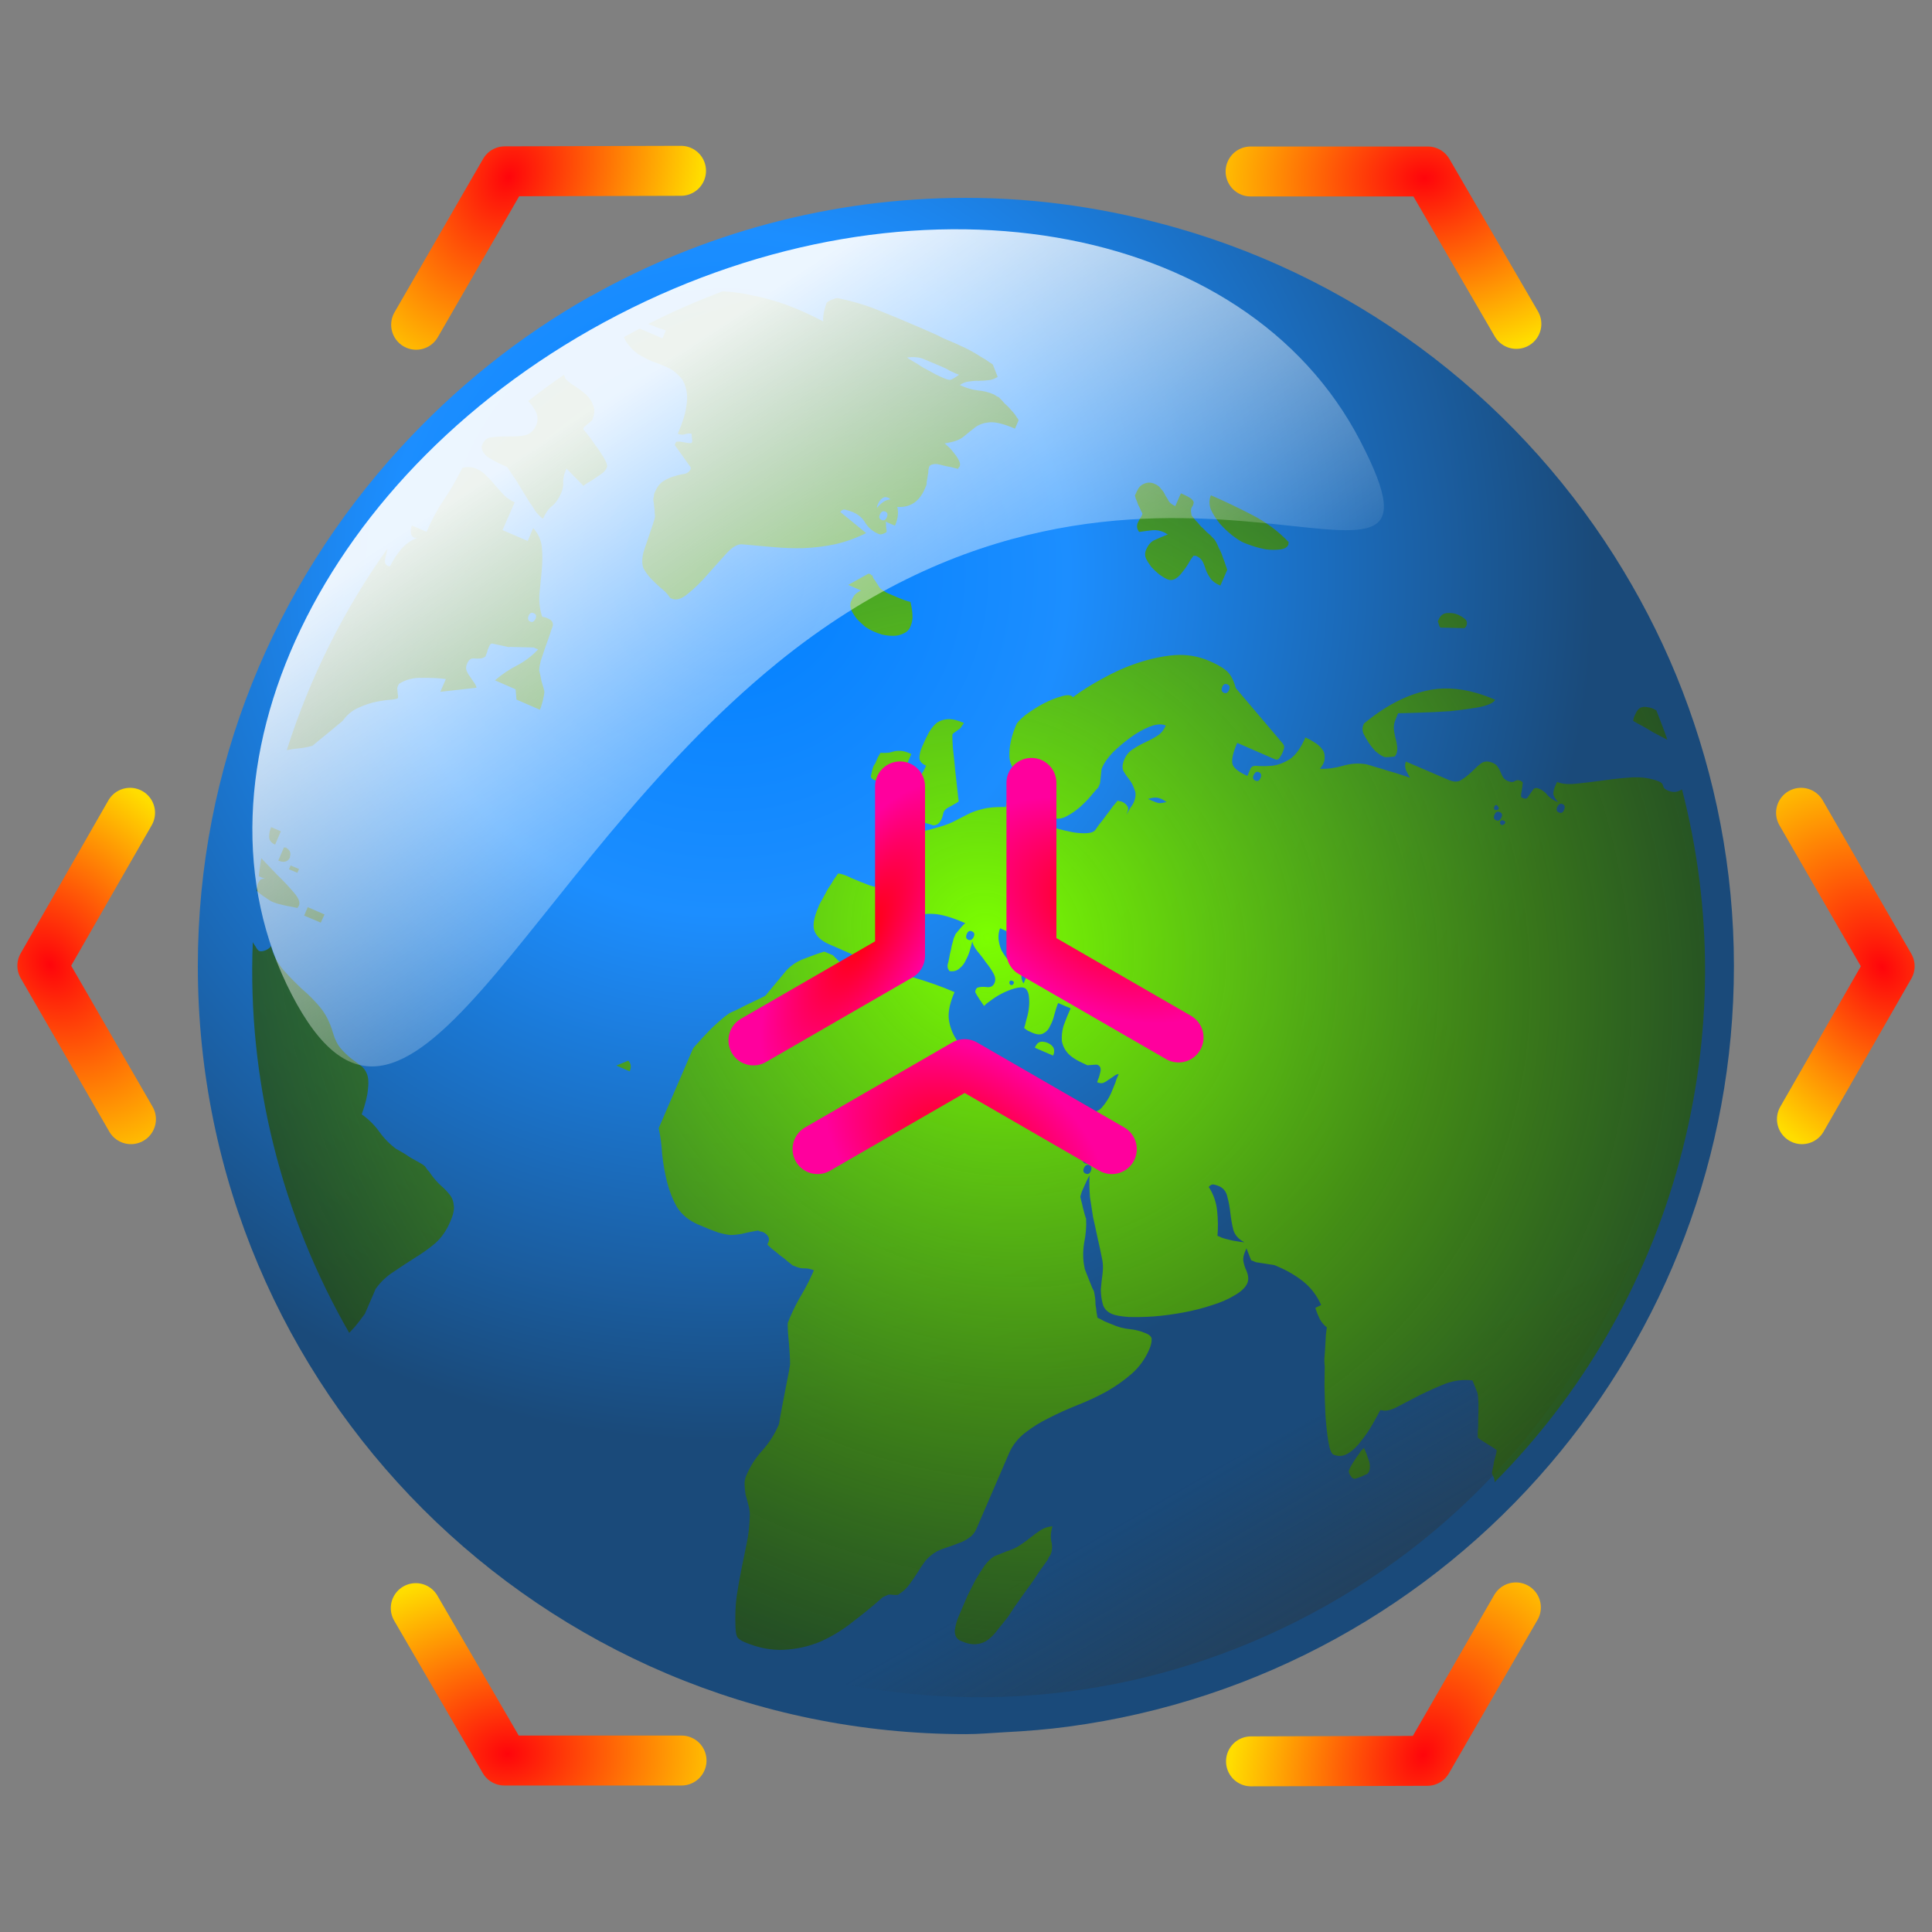 <?xml version="1.0" encoding="UTF-8" standalone="no"?>
<!-- Created with Inkscape (http://www.inkscape.org/) -->

<svg
   xmlns:dc="http://purl.org/dc/elements/1.1/"
   xmlns:cc="http://creativecommons.org/ns#"
   xmlns:rdf="http://www.w3.org/1999/02/22-rdf-syntax-ns#"
   xmlns:svg="http://www.w3.org/2000/svg"
   xmlns="http://www.w3.org/2000/svg"
   xmlns:xlink="http://www.w3.org/1999/xlink"
   xmlns:sodipodi="http://sodipodi.sourceforge.net/DTD/sodipodi-0.dtd"
   xmlns:inkscape="http://www.inkscape.org/namespaces/inkscape"
   width="1000"
   height="1000"
   id="svg2"
   version="1.1"
   inkscape:version="0.48.4 r9939"
   sodipodi:docname="geofinder.svg"
   inkscape:export-filename="/home/przemo/Pictures/geofinder-256.png"
   inkscape:export-xdpi="23.040001"
   inkscape:export-ydpi="23.040001">
  <rect width="100%" height="100%" fill="#808080" stroke="none"/>
  <sodipodi:namedview
     id="base"
     pagecolor="#ffffff"
     bordercolor="#666666"
     borderopacity="1.0"
     inkscape:pageopacity="0.0"
     inkscape:pageshadow="2"
     inkscape:zoom="0.3605"
     inkscape:cx="85.625752"
     inkscape:cy="464.37517"
     inkscape:document-units="px"
     inkscape:current-layer="layer1"
     showgrid="false"
     inkscape:window-width="1366"
     inkscape:window-height="702"
     inkscape:window-x="0"
     inkscape:window-y="27"
     inkscape:window-maximized="1" />
  <defs
     id="defs4">
    <linearGradient
       id="linearGradient5159">
      <stop
         style="stop-color:#0016ff;stop-opacity:1;"
         offset="0"
         id="stop5161" />
      <stop
         style="stop-color:#00b3ff;stop-opacity:1;"
         offset="1"
         id="stop5163" />
    </linearGradient>
    <linearGradient
       id="linearGradient3840">
      <stop
         id="stop3842"
         offset="0"
         style="stop-color:#ff050b;stop-opacity:1;" />
      <stop
         id="stop3844"
         offset="1"
         style="stop-color:#ffdd00;stop-opacity:1;" />
    </linearGradient>
    <radialGradient
       gradientUnits="userSpaceOnUse"
       gradientTransform="matrix(0.52,0,0,0.524,75.251,203.59)"
       r="68.249"
       fy="438.315"
       fx="155.367"
       cy="438.315"
       cx="155.367"
       id="radialGradient3848"
       xlink:href="#linearGradient3840"
       inkscape:collect="always" />
    <radialGradient
       id="radialGradient1773"
       gradientUnits="userSpaceOnUse"
       cy="1548.1"
       cx="-32.945"
       gradientTransform="matrix(-1.88,2.361,-2.501,-2.399,3780.3,5333)"
       r="22.421">
      <stop
         id="stop6536"
         stop-color="#16009e"
         offset="0" />
      <stop
         id="stop6544"
         stop-color="#7ccbff"
         offset=".5" />
      <stop
         id="stop6546"
         stop-color="#fff"
         offset="1" />
    </radialGradient>
    <linearGradient
       id="linearGradient1775"
       y2="1586.4"
       xlink:href="#linearGradient20137"
       gradientUnits="userSpaceOnUse"
       x2="12.767"
       gradientTransform="matrix(8.65,0,0,8.806,566.58,-13540)"
       y1="1590"
       x1="12.77" />
    <linearGradient
       id="linearGradient20137">
      <stop
         id="stop20139"
         stop-color="#000593"
         offset="0" />
      <stop
         id="stop20141"
         stop-color="#00023a"
         offset="1" />
    </linearGradient>
    <linearGradient
       id="linearGradient1777"
       y2="1586.4"
       xlink:href="#linearGradient20137"
       gradientUnits="userSpaceOnUse"
       x2="12.767"
       gradientTransform="matrix(8.65,0,0,8.806,566.58,-13540)"
       y1="1583.6"
       x1="14.402" />
    <linearGradient
       id="linearGradient4622">
      <stop
         id="stop4624"
         stop-color="#000593"
         offset="0" />
      <stop
         id="stop4626"
         stop-color="#00023a"
         offset="1" />
    </linearGradient>
    <linearGradient
       id="linearGradient1779"
       y2="1586.7"
       xlink:href="#linearGradient20137"
       gradientUnits="userSpaceOnUse"
       x2="18.447"
       gradientTransform="matrix(8.65,0,0,8.806,566.58,-13540)"
       y1="1591.1"
       x1="18.447" />
    <linearGradient
       id="linearGradient4629">
      <stop
         id="stop4631"
         stop-color="#000593"
         offset="0" />
      <stop
         id="stop4633"
         stop-color="#00023a"
         offset="1" />
    </linearGradient>
    <linearGradient
       id="linearGradient1781"
       y2="1590.5"
       xlink:href="#linearGradient20137"
       gradientUnits="userSpaceOnUse"
       x2="19.424"
       gradientTransform="matrix(8.65,0,0,8.806,566.58,-13540)"
       y1="1586.4"
       x1="19.006" />
    <linearGradient
       id="linearGradient4636">
      <stop
         id="stop4638"
         stop-color="#000593"
         offset="0" />
      <stop
         id="stop4640"
         stop-color="#00023a"
         offset="1" />
    </linearGradient>
    <linearGradient
       id="linearGradient1783"
       y2="1590.7"
       xlink:href="#linearGradient20137"
       gradientUnits="userSpaceOnUse"
       x2="23.128"
       gradientTransform="matrix(8.65,0,0,8.806,566.58,-13540)"
       y1="1593.1"
       x1="23.128" />
    <linearGradient
       id="linearGradient4643">
      <stop
         id="stop4645"
         stop-color="#000593"
         offset="0" />
      <stop
         id="stop4647"
         stop-color="#00023a"
         offset="1" />
    </linearGradient>
    <linearGradient
       id="linearGradient1785"
       y2="1594.1"
       xlink:href="#linearGradient20137"
       gradientUnits="userSpaceOnUse"
       x2="23.128"
       gradientTransform="matrix(8.65,0,0,8.806,566.58,-13540)"
       y1="1588.8"
       x1="23.128" />
    <linearGradient
       id="linearGradient4650">
      <stop
         id="stop4652"
         stop-color="#000593"
         offset="0" />
      <stop
         id="stop4654"
         stop-color="#00023a"
         offset="1" />
    </linearGradient>
    <linearGradient
       id="linearGradient1787"
       y2="1548.8"
       xlink:href="#linearGradient20137"
       gradientUnits="userSpaceOnUse"
       x2="47.921"
       gradientTransform="matrix(8.65,0,0,8.806,566.58,-13540)"
       y1="1546.1"
       x1="48.936" />
    <linearGradient
       id="linearGradient4657">
      <stop
         id="stop4659"
         stop-color="#000593"
         offset="0" />
      <stop
         id="stop4661"
         stop-color="#00023a"
         offset="1" />
    </linearGradient>
    <linearGradient
       id="linearGradient1789"
       y2="1546.1"
       xlink:href="#linearGradient20137"
       gradientUnits="userSpaceOnUse"
       x2="48.936"
       gradientTransform="matrix(8.65,0,0,8.806,566.58,-13540)"
       y1="1551"
       x1="46.219" />
    <linearGradient
       id="linearGradient4664">
      <stop
         id="stop4666"
         stop-color="#000593"
         offset="0" />
      <stop
         id="stop4668"
         stop-color="#00023a"
         offset="1" />
    </linearGradient>
    <linearGradient
       id="linearGradient1791"
       y2="1554.2"
       xlink:href="#linearGradient20137"
       gradientUnits="userSpaceOnUse"
       x2="53.797"
       gradientTransform="matrix(8.65,0,0,8.806,566.58,-13540)"
       y1="1550.5"
       x1="59.309" />
    <linearGradient
       id="linearGradient4671">
      <stop
         id="stop4673"
         stop-color="#000593"
         offset="0" />
      <stop
         id="stop4675"
         stop-color="#00023a"
         offset="1" />
    </linearGradient>
    <linearGradient
       id="linearGradient1793"
       y2="1551"
       xlink:href="#linearGradient20137"
       gradientUnits="userSpaceOnUse"
       x2="60.064"
       gradientTransform="matrix(8.65,0,0,8.806,566.58,-13540)"
       y1="1555.4"
       x1="55.944" />
    <linearGradient
       id="linearGradient4678">
      <stop
         id="stop4680"
         stop-color="#000593"
         offset="0" />
      <stop
         id="stop4682"
         stop-color="#00023a"
         offset="1" />
    </linearGradient>
    <linearGradient
       id="linearGradient1795"
       y2="1566.8"
       xlink:href="#linearGradient20137"
       gradientUnits="userSpaceOnUse"
       x2="59.156"
       gradientTransform="matrix(8.65,0,0,8.806,566.58,-13540)"
       y1="1548.4"
       x1="72.004" />
    <linearGradient
       id="linearGradient4685">
      <stop
         id="stop4687"
         stop-color="#000593"
         offset="0" />
      <stop
         id="stop4689"
         stop-color="#00023a"
         offset="1" />
    </linearGradient>
    <linearGradient
       id="linearGradient1797"
       y2="1557.6"
       xlink:href="#linearGradient20137"
       gradientUnits="userSpaceOnUse"
       x2="69.312"
       gradientTransform="matrix(8.65,0,0,8.806,566.58,-13540)"
       y1="1570.1"
       x1="59.484" />
    <linearGradient
       id="linearGradient4692">
      <stop
         id="stop4694"
         stop-color="#000593"
         offset="0" />
      <stop
         id="stop4696"
         stop-color="#00023a"
         offset="1" />
    </linearGradient>
    <linearGradient
       id="linearGradient1799"
       y2="1593.9"
       xlink:href="#linearGradient20137"
       gradientUnits="userSpaceOnUse"
       x2="59.753"
       gradientTransform="matrix(8.65,0,0,8.806,566.58,-13540)"
       y1="1597.3"
       x1="89.157" />
    <linearGradient
       id="linearGradient4699">
      <stop
         id="stop4701"
         stop-color="#000593"
         offset="0" />
      <stop
         id="stop4703"
         stop-color="#00023a"
         offset="1" />
    </linearGradient>
    <linearGradient
       id="linearGradient4705"
       y2="1593.9"
       xlink:href="#linearGradient20137"
       gradientUnits="userSpaceOnUse"
       x2="59.753"
       gradientTransform="matrix(8.65,0,0,8.806,566.58,-13540)"
       y1="1597.3"
       x1="89.157" />
    <linearGradient
       id="linearGradient4707">
      <stop
         id="stop4709"
         stop-color="#000593"
         offset="0" />
      <stop
         id="stop4711"
         stop-color="#00023a"
         offset="1" />
    </linearGradient>
    <linearGradient
       id="linearGradient1803"
       y2="1581.5"
       xlink:href="#linearGradient20137"
       gradientUnits="userSpaceOnUse"
       x2="8.338"
       gradientTransform="matrix(8.65,0,0,8.806,566.58,-13540)"
       y1="1589.8"
       x1="8.799" />
    <linearGradient
       id="linearGradient4714">
      <stop
         id="stop4716"
         stop-color="#000593"
         offset="0" />
      <stop
         id="stop4718"
         stop-color="#00023a"
         offset="1" />
    </linearGradient>
    <linearGradient
       id="linearGradient1805"
       y2="1586.4"
       xlink:href="#linearGradient20137"
       gradientUnits="userSpaceOnUse"
       x2="8.146"
       gradientTransform="matrix(8.65,0,0,8.806,566.58,-13540)"
       y1="1582.1"
       x1="7.647" />
    <linearGradient
       id="linearGradient4721">
      <stop
         id="stop4723"
         stop-color="#000593"
         offset="0" />
      <stop
         id="stop4725"
         stop-color="#00023a"
         offset="1" />
    </linearGradient>
    <linearGradient
       id="linearGradient1807"
       y2="1583.7"
       xlink:href="#linearGradient20137"
       gradientUnits="userSpaceOnUse"
       x2="25.165"
       gradientTransform="matrix(8.65,0,0,8.806,566.58,-13540)"
       y1="1627.2"
       x1="23.75" />
    <linearGradient
       id="linearGradient4728">
      <stop
         id="stop4730"
         stop-color="#000593"
         offset="0" />
      <stop
         id="stop4732"
         stop-color="#00023a"
         offset="1" />
    </linearGradient>
    <linearGradient
       id="linearGradient1809"
       y2="1651.8"
       xlink:href="#linearGradient20137"
       gradientUnits="userSpaceOnUse"
       x2="27.4"
       gradientTransform="matrix(8.65,0,0,8.806,566.58,-13540)"
       y1="1528.3"
       x1="26.212" />
    <linearGradient
       id="linearGradient4735">
      <stop
         id="stop4737"
         stop-color="#000593"
         offset="0" />
      <stop
         id="stop4739"
         stop-color="#00023a"
         offset="1" />
    </linearGradient>
    <linearGradient
       id="linearGradient1811"
       y2="1556.5"
       xlink:href="#linearGradient4646"
       gradientUnits="userSpaceOnUse"
       x2="-143.82"
       y1="1539.4"
       x1="-159.14" />
    <linearGradient
       id="linearGradient4646">
      <stop
         id="stop4648"
         stop-color="#fff"
         stop-opacity=".649"
         offset="0" />
      <stop
         id="stop4650"
         stop-color="#fff"
         stop-opacity="0"
         offset="1" />
    </linearGradient>
    <linearGradient
       id="linearGradient1813"
       y2="1559"
       xlink:href="#linearGradient4646"
       gradientUnits="userSpaceOnUse"
       x2="-4.963"
       y1="1561.6"
       x1="-0.896" />
    <linearGradient
       id="linearGradient4746">
      <stop
         id="stop4748"
         stop-color="#fff"
         stop-opacity=".649"
         offset="0" />
      <stop
         id="stop4750"
         stop-color="#fff"
         stop-opacity="0"
         offset="1" />
    </linearGradient>
    <linearGradient
       id="linearGradient1815"
       y2="1595.2"
       xlink:href="#linearGradient6758"
       gradientUnits="userSpaceOnUse"
       x2="21.447"
       gradientTransform="matrix(8.65,0,0,8.806,566.58,-13540)"
       y1="1606.9"
       x1="21.447" />
    <linearGradient
       id="linearGradient6758">
      <stop
         id="stop6760"
         stop-opacity=".082"
         offset="0" />
      <stop
         id="stop6762"
         stop-opacity="0"
         offset="1" />
    </linearGradient>
    <linearGradient
       id="linearGradient1817"
       y2="1533.4"
       xlink:href="#linearGradient6758"
       gradientUnits="userSpaceOnUse"
       x2="30.447"
       gradientTransform="matrix(8.65,0,0,8.806,566.58,-13540)"
       y1="1567.7"
       x1="30.447" />
    <linearGradient
       id="linearGradient4757">
      <stop
         id="stop4759"
         stop-opacity=".082"
         offset="0" />
      <stop
         id="stop4761"
         stop-opacity="0"
         offset="1" />
    </linearGradient>
    <linearGradient
       id="linearGradient1819"
       y2="1580.8"
       xlink:href="#linearGradient6758"
       gradientUnits="userSpaceOnUse"
       x2="44.248"
       gradientTransform="matrix(8.65,0,0,8.806,566.58,-13540)"
       y1="1587.9"
       x1="44.248" />
    <linearGradient
       id="linearGradient4764">
      <stop
         id="stop4766"
         stop-opacity=".082"
         offset="0" />
      <stop
         id="stop4768"
         stop-opacity="0"
         offset="1" />
    </linearGradient>
    <linearGradient
       id="linearGradient1821"
       y2="1585.4"
       xlink:href="#linearGradient6758"
       gradientUnits="userSpaceOnUse"
       x2="45.324"
       gradientTransform="matrix(8.65,0,0,8.806,566.58,-13540)"
       y1="1597.3"
       x1="45.324" />
    <linearGradient
       id="linearGradient4771">
      <stop
         id="stop4773"
         stop-opacity=".082"
         offset="0" />
      <stop
         id="stop4775"
         stop-opacity="0"
         offset="1" />
    </linearGradient>
    <linearGradient
       id="linearGradient1823"
       y2="1584.2"
       xlink:href="#linearGradient6758"
       gradientUnits="userSpaceOnUse"
       x2="24.447"
       gradientTransform="matrix(8.65,0,0,8.806,566.58,-13540)"
       y1="1592.5"
       x1="24.447" />
    <linearGradient
       id="linearGradient4778">
      <stop
         id="stop4780"
         stop-opacity=".082"
         offset="0" />
      <stop
         id="stop4782"
         stop-opacity="0"
         offset="1" />
    </linearGradient>
    <linearGradient
       id="linearGradient1825"
       y2="1584.2"
       xlink:href="#linearGradient6758"
       gradientUnits="userSpaceOnUse"
       x2="64.415"
       gradientTransform="matrix(8.65,0,0,8.806,566.58,-13540)"
       y1="1589.3"
       x1="63" />
    <linearGradient
       id="linearGradient4785">
      <stop
         id="stop4787"
         stop-opacity=".082"
         offset="0" />
      <stop
         id="stop4789"
         stop-opacity="0"
         offset="1" />
    </linearGradient>
    <radialGradient
       inkscape:collect="always"
       xlink:href="#linearGradient5159-8"
       id="radialGradient5173-7"
       cx="422.088"
       cy="471.913"
       fx="422.088"
       fy="471.913"
       r="8.737"
       gradientTransform="matrix(1,0,0,2.572,0,-742.016)"
       gradientUnits="userSpaceOnUse" />
    <linearGradient
       id="linearGradient5159-8">
      <stop
         style="stop-color:#ff0009;stop-opacity:1;"
         offset="0"
         id="stop5161-3" />
      <stop
         style="stop-color:#ff009d;stop-opacity:1;"
         offset="1"
         id="stop5163-3" />
    </linearGradient>
    <linearGradient
       id="linearGradient5348">
      <stop
         style="stop-color:#0016ff;stop-opacity:1;"
         offset="0"
         id="stop5350" />
      <stop
         style="stop-color:#00b3ff;stop-opacity:1;"
         offset="1"
         id="stop5352" />
    </linearGradient>
    <linearGradient
       id="linearGradient5355">
      <stop
         style="stop-color:#0016ff;stop-opacity:1;"
         offset="0"
         id="stop5357" />
      <stop
         style="stop-color:#00b3ff;stop-opacity:1;"
         offset="1"
         id="stop5359" />
    </linearGradient>
    <radialGradient
       id="radialGradient3979"
       gradientUnits="userSpaceOnUse"
       cy="315.41"
       cx="298.1"
       gradientTransform="matrix(1.131,0,0,1.131,-22.1,-17.655)"
       r="149.3">
      <stop
         id="stop3366"
         stop-color="#007fff"
         offset="0" />
      <stop
         id="stop3413"
         stop-color="#1c8eff"
         offset=".393" />
      <stop
         id="stop3368"
         stop-color="#1a4a7a"
         offset="1" />
    </radialGradient>
    <radialGradient
       id="radialGradient3976"
       spreadMethod="reflect"
       gradientUnits="userSpaceOnUse"
       cy="249.47"
       cx="317.86"
       gradientTransform="matrix(0.923,0.55,-0.613,1.061,218.04,-49.879)"
       r="141.81">
      <stop
         id="stop6694"
         stop-color="#b8ff71"
         offset="0" />
      <stop
         id="stop6700"
         stop-color="#6c0"
         offset="1" />
    </radialGradient>
    <radialGradient
       id="radialGradient3969"
       gradientUnits="userSpaceOnUse"
       cy="309.11"
       cx="298.67"
       gradientTransform="matrix(0.244,0.878,-1.134,0.315,586.41,-25.658)"
       r="130.08">
      <stop
         id="stop3353"
         stop-color="#fff"
         stop-opacity=".867"
         offset="0" />
      <stop
         id="stop3355"
         stop-color="#fff"
         stop-opacity="0"
         offset="1" />
    </radialGradient>
    <linearGradient
       id="linearGradient5856"
       x1="20.916"
       gradientUnits="userSpaceOnUse"
       y1="32.257"
       gradientTransform="matrix(9.766,-4.937,4.937,9.766,58.061,453.43)"
       x2="20.562"
       y2="26.22">
      <stop
         id="stop5852"
         stop-color="#2e3436"
         offset="0" />
      <stop
         id="stop5854"
         stop-color="#2e3436"
         stop-opacity="0"
         offset="1" />
    </linearGradient>
    <radialGradient
       id="radialGradient3568"
       gradientUnits="userSpaceOnUse"
       cy="383.23"
       cx="127.05"
       gradientTransform="matrix(1.116,1.115,-1.017,1.018,601.34,-3.77)"
       r="110.19">
      <stop
         id="stop3564"
         stop-color="#4e9a06"
         offset="0"
         style="stop-color:#7cff00;stop-opacity:1;" />
      <stop
         id="stop3566"
         stop-color="#595b5b"
         stop-opacity=".576"
         offset="1"
         style="stop-color:#030303;stop-opacity:0.576;" />
    </radialGradient>
    <linearGradient
       id="linearGradient5501"
       x1="416.13"
       gradientUnits="userSpaceOnUse"
       y1="757.65"
       gradientTransform="matrix(1.087,-0.563,0.563,1.087,-577.6,-147.28)"
       x2="423.56"
       y2="829.77">
      <stop
         id="stop5497"
         stop-color="#fff"
         offset="0" />
      <stop
         id="stop5499"
         stop-color="#fff"
         stop-opacity="0"
         offset="1" />
    </linearGradient>
    <linearGradient
       id="linearGradient7809"
       x1="110.92"
       gradientUnits="userSpaceOnUse"
       y1="364.74"
       gradientTransform="translate(223.54,136.38)"
       x2="131.95"
       y2="428.73">
      <stop
         id="stop7805"
         stop-color="#eff3f8"
         offset="0" />
      <stop
         id="stop7807"
         stop-color="#eff3f8"
         stop-opacity="0"
         offset="1" />
    </linearGradient>
    <linearGradient
       inkscape:collect="always"
       xlink:href="#linearGradient5501"
       id="linearGradient4096"
       gradientUnits="userSpaceOnUse"
       gradientTransform="matrix(3.707,-1.92,1.92,3.707,-2662.679,-1764.899)"
       x1="416.13"
       y1="757.65"
       x2="423.56"
       y2="829.77" />
    <radialGradient
       inkscape:collect="always"
       xlink:href="#radialGradient3568"
       id="radialGradient4099"
       gradientUnits="userSpaceOnUse"
       gradientTransform="matrix(3.805,3.801,-3.468,3.472,1356.937,-1275.598)"
       cx="127.05"
       cy="383.23"
       r="110.19" />
    <linearGradient
       inkscape:collect="always"
       xlink:href="#linearGradient5856"
       id="linearGradient4102"
       gradientUnits="userSpaceOnUse"
       gradientTransform="matrix(33.298,-16.832,16.832,33.298,-495.382,283.232)"
       x1="20.916"
       y1="32.257"
       x2="20.562"
       y2="26.22" />
    <radialGradient
       inkscape:collect="always"
       xlink:href="#radialGradient3979"
       id="radialGradient4128"
       gradientUnits="userSpaceOnUse"
       gradientTransform="matrix(3.011,0,0,3.012,-521.42,-601.125)"
       cx="298.1"
       cy="315.41"
       r="149.3" />
    <radialGradient
       inkscape:collect="always"
       xlink:href="#linearGradient5159-8"
       id="radialGradient4130"
       gradientUnits="userSpaceOnUse"
       gradientTransform="matrix(3.403,1.965,-5.054,8.754,1395.602,-4424.405)"
       cx="422.088"
       cy="471.913"
       fx="422.088"
       fy="471.913"
       r="8.737" />
    <radialGradient
       inkscape:collect="always"
       xlink:href="#linearGradient5159-8"
       id="radialGradient4132"
       gradientUnits="userSpaceOnUse"
       gradientTransform="matrix(3.403,1.965,-1.266,2.193,101.469,-695.539)"
       cx="258.519"
       cy="380.717"
       fx="258.519"
       fy="380.717"
       r="19.945" />
    <radialGradient
       inkscape:collect="always"
       xlink:href="#linearGradient5159-8"
       id="radialGradient4134"
       gradientUnits="userSpaceOnUse"
       gradientTransform="matrix(3.403,1.965,-1.265,2.191,404.49,-1218.308)"
       cx="258.527"
       cy="563.128"
       fx="258.527"
       fy="563.128"
       r="19.937" />
    <radialGradient
       inkscape:collect="always"
       xlink:href="#linearGradient3840"
       id="radialGradient4204"
       cx="504.151"
       cy="557.987"
       fx="504.151"
       fy="557.987"
       r="490.962"
       gradientTransform="matrix(1.322,-0.014,0.011,0.997,-166.877,8.866)"
       gradientUnits="userSpaceOnUse" />
    <radialGradient
       inkscape:collect="always"
       xlink:href="#linearGradient3840"
       id="radialGradient5663"
       gradientUnits="userSpaceOnUse"
       gradientTransform="matrix(1.322,-0.014,0.011,0.997,-166.877,8.866)"
       cx="504.151"
       cy="557.987"
       fx="504.151"
       fy="557.987"
       r="490.962" />
    <radialGradient
       inkscape:collect="always"
       xlink:href="#linearGradient3840"
       id="radialGradient5666"
       gradientUnits="userSpaceOnUse"
       gradientTransform="matrix(1.322,-0.014,0.011,0.997,-166.877,8.866)"
       cx="504.151"
       cy="557.987"
       fx="504.151"
       fy="557.987"
       r="490.962" />
    <radialGradient
       inkscape:collect="always"
       xlink:href="#linearGradient3840"
       id="radialGradient5669"
       gradientUnits="userSpaceOnUse"
       gradientTransform="matrix(1.322,-0.014,0.011,0.997,-166.877,8.866)"
       cx="504.151"
       cy="557.987"
       fx="504.151"
       fy="557.987"
       r="490.962" />
    <radialGradient
       inkscape:collect="always"
       xlink:href="#linearGradient3840"
       id="radialGradient5672"
       gradientUnits="userSpaceOnUse"
       gradientTransform="matrix(0.249,-0.012,0.009,0.193,540.121,163.64)"
       cx="793.554"
       cy="-49.181"
       fx="793.554"
       fy="-49.181"
       r="490.962" />
    <radialGradient
       inkscape:collect="always"
       xlink:href="#linearGradient3840"
       id="radialGradient5675"
       gradientUnits="userSpaceOnUse"
       gradientTransform="matrix(1.322,-0.014,0.011,0.997,-166.877,8.866)"
       cx="504.151"
       cy="557.987"
       fx="504.151"
       fy="557.987"
       r="490.962" />
    <radialGradient
       inkscape:collect="always"
       xlink:href="#linearGradient3840"
       id="radialGradient5678"
       gradientUnits="userSpaceOnUse"
       gradientTransform="matrix(1.322,-0.014,0.011,0.997,-166.877,8.866)"
       cx="504.151"
       cy="557.987"
       fx="504.151"
       fy="557.987"
       r="490.962" />
    <radialGradient
       inkscape:collect="always"
       xlink:href="#linearGradient3840"
       id="radialGradient6316"
       gradientUnits="userSpaceOnUse"
       gradientTransform="matrix(0.2,0.08,-0.059,0.147,789.838,391.66)"
       cx="1079.848"
       cy="505.048"
       fx="1079.848"
       fy="505.048"
       r="490.962" />
    <radialGradient
       inkscape:collect="always"
       xlink:href="#linearGradient3840-1"
       id="radialGradient5672-7"
       gradientUnits="userSpaceOnUse"
       gradientTransform="matrix(0.249,-0.012,0.009,0.193,540.121,163.64)"
       cx="793.554"
       cy="-49.181"
       fx="793.554"
       fy="-49.181"
       r="490.962" />
    <linearGradient
       id="linearGradient3840-1">
      <stop
         id="stop3842-4"
         offset="0"
         style="stop-color:#ff050b;stop-opacity:1;" />
      <stop
         id="stop3844-3"
         offset="1"
         style="stop-color:#ffdd00;stop-opacity:1;" />
    </linearGradient>
    <radialGradient
       r="490.962"
       fy="-49.181"
       fx="793.554"
       cy="-49.181"
       cx="793.554"
       gradientTransform="matrix(0.135,0.21,-0.162,0.104,859.129,391.497)"
       gradientUnits="userSpaceOnUse"
       id="radialGradient6333"
       xlink:href="#linearGradient3840-1"
       inkscape:collect="always" />
    <radialGradient
       inkscape:collect="always"
       xlink:href="#linearGradient3840-7"
       id="radialGradient5672-76"
       gradientUnits="userSpaceOnUse"
       gradientTransform="matrix(0.249,-0.012,0.009,0.193,540.121,163.64)"
       cx="793.554"
       cy="-49.181"
       fx="793.554"
       fy="-49.181"
       r="490.962" />
    <linearGradient
       id="linearGradient3840-7">
      <stop
         id="stop3842-9"
         offset="0"
         style="stop-color:#ff050b;stop-opacity:1;" />
      <stop
         id="stop3844-9"
         offset="1"
         style="stop-color:#ffdd00;stop-opacity:1;" />
    </linearGradient>
    <radialGradient
       r="490.962"
       fy="-49.181"
       fx="793.554"
       cy="-49.181"
       cx="793.554"
       gradientTransform="matrix(-0.114,0.222,-0.172,-0.088,818.71,780.265)"
       gradientUnits="userSpaceOnUse"
       id="radialGradient6333-4"
       xlink:href="#linearGradient3840-7"
       inkscape:collect="always" />
    <radialGradient
       inkscape:collect="always"
       xlink:href="#linearGradient3840-2"
       id="radialGradient5672-0"
       gradientUnits="userSpaceOnUse"
       gradientTransform="matrix(0.249,-0.012,0.009,0.193,540.121,163.64)"
       cx="793.554"
       cy="-49.181"
       fx="793.554"
       fy="-49.181"
       r="490.962" />
    <linearGradient
       id="linearGradient3840-2">
      <stop
         id="stop3842-0"
         offset="0"
         style="stop-color:#ff050b;stop-opacity:1;" />
      <stop
         id="stop3844-6"
         offset="1"
         style="stop-color:#ffdd00;stop-opacity:1;" />
    </linearGradient>
    <radialGradient
       r="490.962"
       fy="-49.181"
       fx="793.554"
       cy="-49.181"
       cx="793.554"
       gradientTransform="matrix(-0.249,0.012,-0.009,-0.193,459.948,941.094)"
       gradientUnits="userSpaceOnUse"
       id="radialGradient6333-9"
       xlink:href="#linearGradient3840-2"
       inkscape:collect="always" />
    <radialGradient
       inkscape:collect="always"
       xlink:href="#linearGradient3840-16"
       id="radialGradient5672-1"
       gradientUnits="userSpaceOnUse"
       gradientTransform="matrix(0.249,-0.012,0.009,0.193,540.121,163.64)"
       cx="793.554"
       cy="-49.181"
       fx="793.554"
       fy="-49.181"
       r="490.962" />
    <linearGradient
       id="linearGradient3840-16">
      <stop
         id="stop3842-8"
         offset="0"
         style="stop-color:#ff050b;stop-opacity:1;" />
      <stop
         id="stop3844-7"
         offset="1"
         style="stop-color:#ffdd00;stop-opacity:1;" />
    </linearGradient>
    <radialGradient
       r="490.962"
       fy="-49.181"
       fx="793.554"
       cy="-49.181"
       cx="793.554"
       gradientTransform="matrix(-0.135,-0.21,0.162,-0.104,140.871,713.209)"
       gradientUnits="userSpaceOnUse"
       id="radialGradient6333-6"
       xlink:href="#linearGradient3840-16"
       inkscape:collect="always" />
    <radialGradient
       inkscape:collect="always"
       xlink:href="#linearGradient3840-0"
       id="radialGradient5672-77"
       gradientUnits="userSpaceOnUse"
       gradientTransform="matrix(0.249,-0.012,0.009,0.193,540.121,163.64)"
       cx="793.554"
       cy="-49.181"
       fx="793.554"
       fy="-49.181"
       r="490.962" />
    <linearGradient
       id="linearGradient3840-0">
      <stop
         id="stop3842-5"
         offset="0"
         style="stop-color:#ff050b;stop-opacity:1;" />
      <stop
         id="stop3844-1"
         offset="1"
         style="stop-color:#ffdd00;stop-opacity:1;" />
    </linearGradient>
    <radialGradient
       r="490.962"
       fy="-49.181"
       fx="793.554"
       cy="-49.181"
       cx="793.554"
       gradientTransform="matrix(0.114,-0.222,0.172,0.088,181.305,324.543)"
       gradientUnits="userSpaceOnUse"
       id="radialGradient6333-7"
       xlink:href="#linearGradient3840-0"
       inkscape:collect="always" />
  </defs>
  <g
     id="layer1"
     inkscape:groupmode="layer"
     inkscape:label="Layer 1"
     transform="translate(0,-52.362)">
    <g
       id="g2617"
       transform="matrix(0.182,0,0,0.182,528.704,446.936)">
      <g
         id="g2049"
         transform="translate(71.669,8.788)">
        <g
           id="g2875"
           transform="translate(-48.932,87.179)">
          <g
             id="g2360"
             transform="translate(-58.334,26.882)">
            <g
               id="g2396"
               transform="translate(0.843,31.106)">
              <g
                 id="g2398"
                 transform="translate(71.669,8.788)" />
            </g>
          </g>
        </g>
        <g
           id="g3393"
           transform="translate(-128.6,92.726)">
          <g
             id="g3842"
             transform="translate(5.667,-1.8166e-6)" />
        </g>
      </g>
    </g>
    <path
       style="fill:url(#radialGradient4128)"
       inkscape:connector-curvature="0"
       id="path6109"
       d="m 500.003,154.771 c -70.505,0 -136.618,18.558 -194.05,50.802 -0.027,0.027 -0.107,-0.027 -0.133,0 -37.17,20.875 -70.426,47.74 -98.968,78.999 -64.621,70.718 -104.453,164.521 -104.453,267.803 0,219.477 178.181,397.578 397.605,397.578 6.923,0 13.606,-0.666 20.449,-1.012 10.97,-0.559 21.78,-1.438 32.484,-2.876 99.421,-13.313 187.233,-63.103 249.298,-135.845 59.269,-69.44 95.241,-159.463 95.241,-257.845 0,-50.243 -9.612,-98.063 -26.626,-142.315 C 862.514,388.36 852.21,367.565 840.361,347.889 789.027,262.606 706.833,198.251 609.062,170.32 574.342,160.416 537.891,154.771 500.003,154.771 z" />
    <path
       style="fill:url(#linearGradient4102)"
       inkscape:connector-curvature="0"
       id="path5843"
       d="m 416.797,919.55 c 82.817,21.003 172.624,13.331 254.861,-28.231 C 753.896,849.723 813.324,781.976 845.51,702.841 L 416.797,919.55 z" />
    <path
       style="fill:url(#radialGradient4099)"
       inkscape:connector-curvature="0"
       id="flowRoot2511"
       d="m 439.914,208.12 c -1.909,-0.477 -3.887,-0.955 -5.898,-1.364 -0.511,-0.239 -1.568,-0.034 -3.273,0.648 -1.466,0.58 -2.455,1.159 -2.898,1.739 -0.307,0.682 -0.75,2.25 -1.364,4.603 -0.443,2.455 -0.58,4.091 -0.341,4.978 -6.58,-3.41 -12.922,-6.308 -18.991,-8.524 -6.103,-2.25 -12.138,-3.853 -18.07,-5.012 -4.842,-1.091 -9.819,-1.773 -15.002,-2.046 -13.195,4.978 -26.083,10.535 -38.596,16.945 1.807,0.648 3.512,1.262 4.91,1.875 1.943,0.648 3.375,1.091 4.228,1.466 l -1.739,4.057 -11.763,-5.046 c -2.762,1.432 -5.455,2.898 -8.149,4.398 0.477,1.262 1.091,2.387 1.841,3.375 1.534,2.08 3.307,3.921 5.489,5.455 2.216,1.364 4.603,2.591 7.16,3.716 2.625,0.921 5.114,1.875 7.501,2.898 2.353,1.023 4.364,2.455 6.035,4.16 1.909,1.637 3.239,3.785 3.887,6.478 0.886,2.591 1.023,5.864 0.341,9.785 -0.477,3.853 -1.978,8.558 -4.398,14.149 1.364,0.614 2.728,0.682 3.921,0.205 1.398,-0.409 2.489,-0.477 3.341,-0.102 -0.136,0.341 -0.136,1.159 0.102,2.455 0.239,1.296 0.136,2.012 -0.375,2.216 -0.239,0.102 -0.682,0.17 -1.432,0.034 -0.58,-0.034 -1.262,-0.17 -2.012,-0.307 -0.75,-0.136 -1.466,-0.239 -2.216,-0.375 -0.75,-0.136 -1.33,-0.068 -1.568,0.034 -0.341,-0.17 -0.648,0.034 -0.955,0.716 -0.068,0.17 -0.17,0.443 -0.341,0.784 0.034,0.409 0.205,0.682 0.375,0.784 l 7.842,10.945 v 0.886 c -0.614,1.33 -1.705,2.182 -3.239,2.523 -1.5,0.17 -3.205,0.58 -5.08,1.193 -1.773,0.409 -3.58,1.193 -5.489,2.353 -1.841,1.023 -3.41,2.898 -4.603,5.626 -0.136,0.341 -0.341,0.75 -0.546,1.262 -0.068,0.58 -0.034,1.023 -0.102,1.193 -0.17,0.341 -0.273,0.921 -0.307,1.909 0.205,0.886 0.375,1.978 0.443,3.205 0.239,1.33 0.307,2.489 0.273,3.512 0.136,1.057 0.239,1.739 0.17,1.909 -0.068,0.58 -0.375,1.773 -1.023,3.682 -0.614,1.943 -1.364,4.091 -2.148,6.376 -0.716,2.114 -1.466,4.262 -2.182,6.376 -0.614,1.943 -0.955,3.137 -0.989,3.716 -0.443,2.421 -0.341,4.671 0.409,6.614 1.023,1.841 2.284,3.546 3.785,5.217 1.671,1.739 3.444,3.375 5.182,4.944 1.978,1.432 3.478,3.069 4.569,4.739 0,0 0.034,0.034 0.136,0.273 0.341,0.136 0.614,0.341 0.784,0.409 2.523,1.125 5.421,0.205 8.66,-2.625 3.41,-2.762 6.785,-6.035 10.058,-9.854 3.512,-3.921 6.751,-7.603 9.785,-10.91 3.034,-3.341 5.762,-4.876 8.115,-4.671 5.217,0.443 10.467,0.921 15.718,1.398 5.421,0.511 10.774,0.716 16.059,0.58 5.558,-0.239 10.91,-0.886 16.229,-2.012 5.558,-1.227 10.979,-3.205 16.127,-5.796 L 434.936,317.361 c 0.921,-1.227 1.943,-1.534 3.137,-1.023 1.262,0.341 2.421,0.716 3.444,1.125 2.864,1.262 4.978,3.069 6.342,5.489 1.568,2.489 3.75,4.398 6.649,5.66 l 0.989,0.375 c 0.409,-0.034 1.057,-0.102 1.773,-0.409 0.989,-0.375 1.5,-0.716 1.568,-0.886 0.136,-0.341 0.034,-1.193 -0.205,-2.489 0,-1.432 -0.034,-2.353 -0.239,-2.83 l 4.842,2.08 c 1.534,-3.58 1.943,-6.785 1.193,-9.717 6.649,0.443 11.354,-2.694 14.218,-9.308 l 0.852,-1.978 c 0.068,-0.17 0.136,-0.818 0.17,-1.807 0.205,-0.921 0.409,-1.909 0.511,-3.069 0.273,-1.091 0.375,-2.08 0.341,-2.898 0.17,-0.921 0.341,-1.5 0.477,-1.841 0.17,-0.341 0.546,-0.716 1.262,-0.989 0.921,-0.239 1.568,-0.341 1.978,-0.341 0.409,-0.034 1.227,0.136 2.318,0.375 1.262,0.375 2.421,0.58 3.512,0.852 1.364,0.17 2.591,0.511 3.682,0.784 1.091,0.273 1.807,0.409 2.148,0.58 0.068,-0.17 0.068,-0.341 0.136,-0.511 0.307,-0.273 0.546,-0.546 0.648,-0.716 0.443,-1.023 0.239,-2.216 -0.58,-3.58 -0.648,-1.296 -1.568,-2.523 -2.625,-3.819 -0.886,-1.159 -1.773,-2.216 -2.83,-3.069 -0.955,-1.023 -1.602,-1.5 -1.773,-1.568 4.705,-0.614 8.046,-1.841 10.024,-3.58 2.216,-1.875 4.228,-3.444 6.069,-4.876 1.978,-1.364 4.33,-2.182 7.058,-2.421 2.966,-0.307 7.399,0.716 13.331,3.273 l 1.807,-4.228 c 0.102,-0.17 -0.17,-0.75 -0.955,-1.705 -0.546,-1.057 -1.534,-2.284 -2.796,-3.614 -1.057,-1.296 -2.216,-2.455 -3.546,-3.614 -1.057,-1.262 -2.046,-2.318 -2.898,-3.103 0,0 -0.341,-0.17 -1.193,-0.546 -0.58,-0.477 -1.159,-0.818 -1.5,-0.955 -2.728,-1.193 -5.489,-1.807 -8.387,-2.046 -2.659,-0.341 -5.387,-1.125 -8.081,-2.318 l -0.989,-0.477 c 1.671,-1.091 3.205,-1.637 4.705,-1.807 1.705,-0.273 3.341,-0.409 4.91,-0.341 1.841,0 3.478,-0.136 4.944,-0.307 1.671,-0.102 3.341,-0.648 5.012,-1.739 l -2.421,-6.171 c 0.068,-0.17 -0.546,-0.614 -1.841,-1.398 -1.193,-0.921 -2.728,-1.875 -4.501,-2.864 -1.739,-1.159 -3.58,-2.216 -5.523,-3.273 -1.807,-0.955 -3.307,-1.671 -4.501,-2.182 l -2.728,-1.296 c -1.875,-0.818 -4.057,-1.705 -6.444,-2.728 -2.114,-1.125 -4.262,-2.114 -6.444,-3.069 l -5.933,-2.591 c -7.296,-3.171 -14.081,-5.967 -20.423,-8.524 -4.739,-2.012 -9.956,-3.75 -15.718,-5.217 z m 36.721,29.561 c 0.716,0.17 1.364,0.477 2.012,0.75 l 8.115,3.41 2.08,0.921 c 0.852,0.341 1.739,0.886 2.694,1.466 1.193,0.546 2.182,1.023 3.034,1.398 l 1.807,0.716 c -2.08,1.5 -3.58,2.421 -4.466,2.625 -0.648,0.136 -1.807,-0.205 -3.512,-0.921 l -2.557,-1.159 c -0.511,-0.205 -1.568,-0.716 -3.205,-1.637 -1.602,-0.886 -3.375,-1.841 -5.182,-2.83 -1.705,-1.125 -3.375,-2.216 -5.012,-3.103 -1.432,-0.852 -2.387,-1.466 -3,-1.909 2.694,-0.341 5.08,-0.273 7.194,0.273 z m 150.121,71.02 c -0.955,2.216 -0.989,4.671 -0.068,7.262 1.125,2.489 2.728,4.978 4.705,7.433 2.046,2.318 4.16,4.262 6.41,6.069 2.421,1.841 4.398,3.137 5.933,3.785 0.682,0.307 2.148,0.852 4.432,1.637 2.284,0.784 4.569,1.364 7.024,1.807 2.659,0.341 5.114,0.341 7.262,0.068 2.284,-0.205 3.785,-1.023 4.432,-2.557 0.068,-0.17 0.068,-0.409 -0.034,-0.648 0.136,-0.341 0.239,-0.511 0.239,-0.511 -5.387,-5.728 -11.763,-10.433 -19.025,-14.184 -7.228,-3.716 -14.354,-7.16 -21.309,-10.16 z m -30.515,-6.376 c -1.364,-0.307 -2.762,-0.205 -4.091,0.443 -1.705,0.682 -2.864,1.978 -3.682,3.853 l -1.057,2.25 c 0.102,0.239 0.307,0.921 0.511,1.807 0.477,0.784 0.784,1.705 1.125,2.83 0.546,1.057 1.091,2.08 1.466,3.069 0.477,0.784 0.682,1.398 0.784,1.637 0.034,0.409 -0.239,1.023 -0.852,1.978 -0.546,0.784 -1.057,1.671 -1.5,2.694 -0.75,1.671 -0.477,3.307 0.682,4.807 2.796,-0.409 5.08,-0.682 6.955,-0.886 1.909,-0.17 3.887,0.17 5.898,1.057 0.341,0.136 0.784,0.375 1.227,0.75 0.511,0.239 0.818,0.341 0.818,0.341 -2.932,1.159 -5.353,2.216 -7.126,3.034 -1.773,0.852 -3.137,2.489 -4.228,5.046 -0.58,1.364 -0.648,2.83 -0.068,4.296 0.75,1.534 1.705,3 2.864,4.535 1.227,1.33 2.557,2.591 4.057,3.819 1.534,1.091 2.898,1.943 4.091,2.455 1.5,0.648 3,0.546 4.364,-0.273 1.364,-0.818 2.523,-1.978 3.614,-3.546 1.227,-1.466 2.318,-3 3.239,-4.637 0.886,-1.637 1.773,-2.864 2.523,-3.716 0.17,0.068 0.375,0.068 0.546,0.136 0.239,-0.102 0.477,-0.102 0.648,-0.034 1.705,0.716 2.83,1.739 3.478,3.034 0.682,1.296 1.193,2.796 1.705,4.432 0.546,1.432 1.364,2.83 2.353,4.262 0.989,1.432 2.694,2.659 5.08,3.682 l 3.512,-8.081 c 0.068,-0.17 -0.17,-0.852 -0.648,-2.08 -0.409,-1.364 -0.955,-2.898 -1.637,-4.603 -0.511,-1.637 -1.193,-3.273 -2.114,-4.876 -0.648,-1.705 -1.296,-2.966 -1.943,-3.853 -0.068,-0.239 -0.546,-0.818 -1.432,-1.602 -0.784,-0.955 -1.773,-1.773 -2.83,-2.625 -0.955,-1.023 -1.909,-2.046 -2.966,-2.898 -0.784,-0.955 -1.33,-1.568 -1.568,-1.875 -0.716,-0.716 -1.432,-1.534 -2.216,-2.455 -0.784,-0.955 -1.193,-1.466 -1.091,-1.637 -0.341,-1.568 -0.375,-2.796 -0.034,-3.648 0.614,-0.955 1.023,-1.671 1.057,-2.25 0.307,-0.682 -0.068,-1.466 -0.921,-2.25 -0.716,-0.682 -2.523,-1.739 -5.592,-3.034 l -2.898,6.614 c -1.364,-0.58 -2.421,-1.364 -3.239,-2.318 -0.546,-1.057 -1.159,-2.046 -1.909,-3.171 -0.477,-1.193 -1.193,-2.318 -2.182,-3.341 -0.716,-1.125 -1.807,-2.012 -3.341,-2.659 -0.477,-0.205 -0.955,-0.409 -1.432,-0.511 z m 155.713,67.44 c -0.886,-0.136 -1.807,-0.136 -2.83,-0.102 -2.046,0.136 -3.512,1.193 -4.398,3.239 l -0.511,1.057 c 0.205,0.511 0.443,1.159 0.648,2.08 0.307,0.716 0.511,1.091 0.682,1.159 l 12.615,0.307 c 0,0 0,-0.136 0.068,-0.307 0.341,-0.239 0.546,-0.409 0.614,-0.58 0.75,-1.705 0.511,-3.034 -0.682,-3.955 -1.057,-0.852 -2.25,-1.602 -3.614,-2.182 -0.784,-0.341 -1.671,-0.58 -2.591,-0.716 z M 291.872,246.375 c -6.274,4.33 -12.479,8.831 -18.48,13.57 1.364,1.398 2.523,2.932 3.41,4.535 1.637,2.728 1.841,5.387 0.75,7.944 -1.262,2.864 -3.171,4.603 -5.864,5.251 -2.625,0.477 -5.455,0.682 -8.422,0.58 -3,-0.068 -5.83,0.102 -8.387,0.409 -2.489,0.136 -4.194,1.398 -5.217,3.785 l -0.375,0.989 c 0.034,2.216 1.227,4.16 3.716,5.864 2.557,1.5 4.91,2.762 6.955,3.648 1.705,0.716 2.625,1.159 2.728,1.398 0.341,0.546 1.227,1.909 2.591,3.887 1.5,2.08 2.864,4.262 4.262,6.683 1.534,2.455 3,4.842 4.296,6.99 1.33,2.012 2.25,3.239 2.591,3.819 0.205,0.477 0.614,1.193 1.432,2.148 0.955,1.023 1.602,1.602 1.875,1.943 0.17,0.068 0.341,0.273 0.614,0.58 0.511,0.239 0.784,0.341 0.784,0.341 1.262,-2.898 2.796,-5.046 4.637,-6.478 1.909,-1.602 3.444,-3.785 4.671,-6.683 0.886,-2.046 1.227,-4.023 1.057,-5.898 -0.034,-1.807 0.443,-3.785 1.33,-5.83 l 0.375,-0.989 8.831,9.001 c 0.716,-0.682 1.705,-1.398 3,-2.046 1.364,-0.818 2.694,-1.705 3.887,-2.591 1.364,-0.818 2.455,-1.602 3.41,-2.387 1.023,-0.989 1.671,-2.046 1.943,-3.137 0.034,-0.989 -0.648,-2.557 -1.909,-4.705 -1.296,-2.182 -2.762,-4.364 -4.432,-6.512 -1.466,-2.216 -2.864,-4.16 -4.194,-5.762 -1.33,-1.568 -1.909,-2.284 -1.909,-2.284 0.136,-0.341 0.239,-0.614 0.307,-0.784 0.341,-0.273 0.443,-0.443 0.443,-0.443 0.341,-0.239 0.921,-0.784 1.875,-1.568 1.193,-0.921 1.909,-1.534 2.046,-1.875 1.33,-3.069 1.466,-5.592 0.511,-7.603 -0.682,-2.114 -1.841,-3.921 -3.58,-5.489 -1.739,-1.568 -3.648,-3 -5.694,-4.296 -2.046,-1.296 -3.785,-2.557 -5.012,-3.887 -0.102,-0.239 -0.341,-0.886 -0.716,-1.841 -0.034,-0.102 -0.102,-0.17 -0.136,-0.273 z m 167.169,63.383 c 0.307,0.068 0.682,0.239 1.023,0.375 0.17,0.068 0.307,0.205 0.409,0.443 0.17,0.068 0.307,0.17 0.477,0.239 -1.466,0.17 -2.864,0.648 -4.057,1.568 -1.193,0.886 -2.148,1.875 -3,2.932 0.068,-0.17 0.034,-0.477 0.034,-0.886 0.205,-0.511 0.409,-0.955 0.546,-1.296 0.614,-1.33 1.364,-2.284 2.25,-2.898 0.648,-0.477 1.398,-0.716 2.318,-0.477 z m 395.981,109.173 c -0.716,-0.273 -1.432,-0.375 -2.182,-0.511 -1.262,-0.341 -2.489,-0.239 -3.716,0.239 -1.023,0.546 -1.943,1.671 -2.659,3.341 -0.17,0.341 -0.443,0.921 -0.818,1.773 -0.136,0.75 -0.205,1.33 -0.341,1.671 0.784,0.546 2.148,1.296 4.126,2.353 1.943,1.023 3.955,2.182 6.001,3.478 2.318,1.193 4.398,2.318 6.376,3.375 0.546,0.307 0.716,0.307 1.193,0.546 -1.739,-5.114 -3.716,-10.092 -5.66,-15.104 -0.136,-0.034 -0.239,-0.136 -0.375,-0.205 -0.648,-0.375 -1.262,-0.716 -1.943,-0.955 z M 458.257,317.157 c 1.193,0.511 1.398,1.534 0.716,3.069 -0.58,1.33 -1.466,1.773 -2.659,1.262 -1.193,-0.511 -1.5,-1.432 -0.886,-2.796 0.648,-1.534 1.637,-2.046 2.83,-1.534 z m 305.97,93.898 c -9.376,-2.694 -18.105,-3.069 -26.185,-1.125 -10.74,2.421 -21.378,8.081 -32.084,16.945 l -0.375,1.023 c -0.443,1.023 -0.477,2.353 0.034,3.955 0.75,1.534 1.705,3.171 2.762,4.842 1.091,1.671 2.318,3.137 3.546,4.501 1.466,1.227 2.728,2.114 3.716,2.557 l 0.989,0.477 c 0.58,0.034 1.534,0.034 2.762,-0.034 1.466,-0.17 2.318,-0.273 2.489,-0.205 0,0 -0.034,-0.034 0.068,-0.205 0.307,-0.273 0.511,-0.58 0.682,-0.921 0.511,-1.193 0.716,-2.557 0.546,-4.057 -0.17,-1.466 -0.443,-3.034 -0.955,-4.671 -0.341,-1.534 -0.614,-3.034 -0.784,-4.501 -0.068,-1.671 0.205,-3.205 0.852,-4.739 l 1.364,-3.375 c 1.807,-0.034 5.319,-0.068 10.433,-0.273 5.285,-0.136 10.706,-0.409 16.332,-0.784 5.694,-0.58 10.876,-1.296 15.479,-2.114 4.637,-1.023 7.296,-2.284 7.978,-3.819 -3.273,-1.398 -6.546,-2.591 -9.649,-3.478 z m 91.511,44.801 c -3.137,-0.886 -6.546,-1.296 -10.399,-1.159 -4.944,0.307 -9.922,0.818 -14.866,1.534 -4.91,0.682 -9.581,1.227 -14.013,1.705 -4.466,0.511 -7.944,0.273 -10.501,-0.852 l -1.057,2.284 c -0.648,1.5 -0.955,2.932 -0.886,4.16 0.307,1.125 1.193,2.523 2.523,4.091 l -1.057,-0.511 c -1.705,-0.716 -3.137,-1.705 -4.364,-3.034 -1.159,-1.534 -2.694,-2.762 -4.569,-3.546 -1.193,-0.511 -2.148,-0.375 -2.864,0.307 -0.443,0.614 -0.886,1.262 -1.432,2.046 -0.511,0.784 -1.091,1.568 -1.602,2.318 -0.477,0.614 -1.262,0.716 -2.284,0.273 -0.17,-0.068 -0.341,-0.136 -0.682,-0.307 -0.273,-0.307 -0.443,-0.58 -0.375,-0.75 -0.068,-0.239 -0.034,-0.75 0.102,-1.5 0.102,-0.75 0.239,-1.466 0.375,-2.216 0.205,-0.921 0.205,-1.671 0.273,-2.25 0.136,-0.75 0.17,-1.159 0,-1.227 l -0.716,-0.614 c -1.364,-0.614 -2.455,-0.546 -3.341,0.068 -0.886,0.648 -2.08,0.58 -3.614,-0.068 -1.193,-0.546 -1.978,-1.193 -2.455,-2.012 -0.443,-0.784 -0.886,-1.671 -1.262,-2.659 -0.375,-0.955 -0.852,-1.841 -1.466,-2.694 -0.477,-0.818 -1.364,-1.5 -2.557,-2.012 -2.353,-1.023 -4.398,-0.955 -6.137,0.307 -1.534,1.159 -3.103,2.659 -4.807,4.33 -1.739,1.671 -3.546,3.069 -5.455,4.262 -1.705,1.091 -3.853,1.023 -6.41,-0.068 l -22.128,-9.513 c -0.614,1.364 -0.58,2.864 0.068,4.569 0.852,1.773 1.602,3.034 2.046,3.853 -0.818,-0.375 -2.421,-0.852 -4.535,-1.568 -2.114,-0.716 -4.398,-1.398 -6.921,-2.08 -2.284,-0.784 -4.466,-1.466 -6.649,-2.012 -2.114,-0.716 -3.682,-1.159 -4.603,-1.364 -3.921,-0.682 -7.978,-0.409 -12.138,0.818 -3.921,1.125 -7.808,1.671 -11.797,1.534 1.705,-2.08 2.523,-3.989 2.421,-5.626 0.136,-1.739 -0.239,-3.273 -1.296,-4.535 -0.989,-1.466 -2.421,-2.625 -4.023,-3.546 -1.568,-1.057 -3.069,-1.875 -4.603,-2.557 -2.353,5.421 -5.012,9.206 -8.115,11.286 -3.069,1.909 -6.137,3.069 -9.103,3.375 -2.728,0.239 -5.148,0.273 -7.296,0.136 -2.114,-0.307 -3.41,0.17 -3.921,1.364 l -1.568,3.785 c -4.398,-1.909 -7.058,-3.955 -7.74,-6.069 -0.614,-2.284 0.239,-5.967 2.421,-11.047 l 19.366,8.422 c 1.193,0.511 2.012,0.239 2.625,-0.716 0.614,-0.955 1.125,-1.841 1.5,-2.694 0.511,-1.193 0.75,-2.046 0.818,-2.625 0.136,-0.784 -0.307,-1.671 -1.262,-2.694 l -23.764,-28.026 c -1.159,-4.33 -2.898,-7.467 -5.148,-9.24 -2.08,-1.705 -4.978,-3.273 -8.694,-4.876 -5.455,-2.353 -11.422,-3.41 -17.866,-2.966 -6.274,0.511 -12.615,1.909 -19.196,4.091 -6.342,2.114 -12.479,4.876 -18.343,8.183 -5.762,3.137 -10.808,6.308 -15.036,9.513 -0.886,-1.193 -2.83,-1.398 -5.83,-0.477 -2.932,0.75 -6.137,2.08 -9.547,3.819 -3.137,1.671 -6.103,3.58 -9.035,5.728 -2.762,2.25 -4.398,3.887 -4.91,5.08 -2.557,5.933 -3.785,11.456 -3.58,16.57 0.273,4.978 3.273,9.24 9.035,12.717 -3.171,0.852 -5.66,2.489 -7.501,4.944 -1.875,2.421 -3,5.182 -3.41,8.456 -5.387,-0.102 -9.444,0.273 -12.206,1.091 -2.694,0.648 -5.251,1.5 -7.569,2.728 -2.114,1.091 -4.637,2.421 -7.433,3.819 -2.591,1.33 -6.342,2.523 -11.32,3.819 -2.114,0.682 -4.364,1.057 -6.785,1.023 -2.387,-0.034 -4.739,-0.034 -7.16,-0.068 -2.387,-0.034 -4.807,0.102 -7.194,0.477 -2.114,0.307 -4.194,1.057 -6.103,2.216 -0.034,0.989 0.375,2.046 1.193,2.966 0.955,1.023 1.943,1.943 3,2.796 1.023,0.852 2.012,1.534 2.932,2.148 0.955,0.614 1.671,1.057 2.012,1.193 -0.886,0.614 -1.296,1.5 -1.125,2.557 0.307,1.159 0.682,2.318 1.091,3.716 0.648,1.296 1.125,2.694 1.534,4.057 0.477,1.227 0.546,2.318 0.102,3.341 -1.193,2.728 -3.239,4.126 -6.137,4.296 -2.83,0 -5.898,-0.546 -9.274,-1.602 -3.137,-1.159 -6.205,-2.421 -9.274,-3.716 -2.966,-1.5 -5.285,-2.318 -7.058,-2.455 -0.443,0.58 -1.227,1.671 -2.284,3.239 -0.921,1.602 -1.978,3.273 -3.137,4.978 -0.886,1.637 -1.739,3.307 -2.659,4.91 -0.818,1.466 -1.432,2.523 -1.739,3.205 l -0.409,1.091 c -2.489,5.762 -3.103,9.99 -1.875,12.718 1.227,2.762 3.785,4.944 7.706,6.614 l 8.694,3.785 c 0.511,0.205 1.705,0.784 3.716,1.671 2.114,0.716 3.444,1.159 3.955,1.398 3.682,-0.614 6.751,-1.909 8.967,-3.75 2.455,-1.978 4.569,-4.023 6.512,-6.205 1.943,-2.182 3.785,-4.364 5.489,-6.444 1.943,-2.182 4.262,-3.819 6.955,-4.876 2.728,-1.227 6.069,-1.671 9.956,-1.364 3.921,0.273 8.933,1.739 15.036,4.364 l 1.023,0.409 c -0.511,0.17 -1.33,1.023 -2.557,2.489 -1.262,1.5 -2.148,2.557 -2.625,3.171 l -0.375,0.989 -0.511,1.091 c -0.205,0.921 -0.511,2.08 -0.989,3.682 -0.273,1.5 -0.58,3.069 -0.989,4.501 -0.273,1.5 -0.477,2.796 -0.75,3.887 -0.273,1.091 -0.409,1.671 -0.477,1.841 0,0.409 0,0.921 0.102,1.568 0.307,0.75 0.648,1.262 0.921,1.568 2.08,0.307 3.785,-0.136 5.114,-1.364 1.5,-1.159 2.625,-2.625 3.41,-4.501 1.057,-1.943 1.841,-3.955 2.25,-5.796 0.546,-1.773 0.852,-2.932 0.989,-3.682 0.341,1.534 1.193,3.171 2.625,5.012 1.602,1.875 3.137,3.853 4.466,5.83 1.602,1.909 2.864,3.853 3.887,5.694 1.023,1.841 1.193,3.478 0.511,5.012 -0.716,1.671 -2.114,2.353 -4.194,2.046 -1.909,-0.205 -3.512,-0.102 -4.739,0.375 0,0 -0.136,0.17 -0.443,0.443 -0.068,0.17 -0.17,0.307 -0.239,0.477 -0.068,0.17 -0.17,0.443 -0.307,0.784 0,0.409 0.034,0.682 0.034,0.682 0.17,0.477 0.921,1.637 2.114,3.546 1.262,1.773 2.012,2.966 2.387,3.512 0.75,-0.852 2.216,-2.012 4.194,-3.375 2.08,-1.534 4.194,-2.728 6.444,-3.785 2.489,-1.125 4.705,-1.909 6.683,-2.284 2.216,-0.443 3.75,-0.17 4.535,0.784 0.818,0.955 1.33,2.421 1.432,4.466 0.205,1.909 0.102,3.955 -0.17,6.035 -0.307,2.08 -0.784,3.955 -1.33,5.728 -0.409,1.841 -0.75,3.103 -1.023,3.785 0.273,0.307 0.886,0.784 1.841,1.398 1.159,0.511 1.909,0.886 2.25,1.023 2.523,1.125 4.501,1.193 5.864,0.375 1.534,-0.75 2.694,-2.012 3.41,-3.716 0.989,-1.773 1.739,-3.716 2.25,-5.898 0.614,-2.353 1.262,-4.364 1.978,-6.069 l 6.444,2.728 c -1.398,3.205 -2.659,6.274 -3.648,9.035 -0.784,2.694 -1.023,5.251 -0.886,7.74 0.375,2.353 1.432,4.603 3.205,6.58 1.909,2.046 4.978,3.887 9.069,5.66 l 0.955,0.477 c 0.409,-0.034 1.262,-0.136 2.489,-0.205 1.5,-0.17 2.421,-0.17 2.762,-0.034 1.364,0.58 1.841,1.705 1.534,3.41 -0.341,1.671 -0.784,3.103 -1.296,4.262 l -0.443,1.33 c 1.193,0.511 2.182,0.614 3.069,0.375 0.989,-0.375 1.739,-0.818 2.353,-1.33 0.886,-0.648 1.841,-1.193 2.728,-1.807 0.921,-0.818 1.978,-1.364 3.034,-1.5 -0.136,0.341 -0.546,1.193 -1.125,2.557 -0.409,1.432 -0.784,2.421 -1.023,2.932 l -1.875,4.569 c -1.125,2.523 -2.728,4.978 -4.739,7.33 -1.978,2.182 -4.33,2.694 -7.058,1.5 -5.933,-2.557 -11.456,-5.83 -16.741,-9.922 -5.114,-4.023 -10.706,-7.433 -16.809,-10.058 -0.852,-0.375 -2.148,-0.75 -3.75,-1.227 -1.364,-0.58 -1.978,-0.886 -1.978,-0.886 -0.58,-0.034 -1.602,-0.034 -2.932,0.205 -1.125,0.341 -2.284,0.818 -3.58,1.466 -1.227,0.477 -2.489,1.091 -3.785,1.739 -1.057,0.546 -1.773,1.091 -2.182,1.5 -3.614,-4.16 -6.955,-7.842 -10.058,-10.979 -3,-3.307 -5.319,-6.58 -7.16,-9.785 -1.841,-3.205 -2.932,-6.58 -3.239,-10.126 -0.205,-3.716 0.818,-8.115 3.034,-13.195 -6.614,-2.864 -14.149,-5.558 -22.571,-7.978 -8.183,-2.523 -15.616,-4.432 -22.298,-5.694 -0.341,-0.136 -1.159,-0.17 -2.421,-0.102 -1.159,-0.102 -2.523,-0.034 -3.989,0.136 -1.432,0 -2.796,-0.034 -4.194,-0.034 -1.159,-0.102 -1.875,-0.239 -2.216,-0.375 -0.17,-0.068 -0.58,-0.409 -1.193,-0.886 -0.375,-0.546 -0.886,-1.023 -1.466,-1.5 -0.546,-0.614 -1.057,-1.193 -1.671,-1.637 -0.511,-0.648 -0.852,-0.989 -1.023,-1.057 l -2.387,-0.989 -1.978,-0.852 c -3.273,0.989 -6.751,2.25 -10.399,3.682 -3.546,1.296 -6.649,3.307 -9.206,6.035 l -10.842,13.058 c -0.546,0.375 -1.807,1.023 -3.819,1.943 -1.773,0.852 -3.819,1.841 -6.069,2.898 -2.114,1.091 -4.126,2.148 -6.137,3.069 -1.943,0.784 -3.103,1.398 -3.478,1.841 -1.125,0.716 -2.694,1.943 -4.637,3.716 -1.978,1.739 -3.955,3.58 -5.83,5.592 -1.807,1.841 -3.444,3.648 -4.978,5.387 -1.5,1.568 -2.421,2.659 -2.625,3.137 l -17.695,41.051 c 0.886,3.989 1.5,8.422 1.773,13.365 0.511,4.876 1.364,9.649 2.523,14.388 1.193,4.739 2.966,9.206 5.251,13.229 2.557,3.921 6.205,6.853 10.945,8.899 4.432,1.909 7.808,3.239 10.263,4.091 2.523,0.716 4.637,1.159 6.41,1.296 1.807,0 3.682,-0.205 5.66,-0.546 2.046,-0.546 4.944,-1.159 8.626,-1.773 0.17,0.068 0.477,0.273 0.989,0.477 0.58,0.068 1.023,0.136 1.364,0.273 1.364,0.58 2.318,1.398 2.864,2.421 0.648,0.886 0.546,2.284 -0.443,4.091 0.443,0.375 1.159,1.057 2.284,2.148 1.398,1.023 2.762,2.148 4.091,3.307 1.534,1.091 2.864,2.08 3.989,3.171 1.398,1.023 2.284,1.807 2.728,2.182 l 1.296,0.477 c 1.534,0.648 2.966,1.057 4.364,1.057 1.637,-0.102 3.478,0.205 5.353,0.989 -1.909,4.432 -3.989,8.558 -6.171,12.24 -2.216,3.682 -4.228,7.603 -6.069,11.831 l -1.262,3.103 c -0.068,0.58 -0.102,1.909 0.034,3.955 0.102,2.08 0.307,4.262 0.546,6.546 0.205,2.318 0.307,4.466 0.443,6.546 0.102,2.046 0.17,3.41 0.136,3.989 0.068,0.239 -0.102,1.671 -0.614,4.262 -0.443,2.421 -1.023,5.251 -1.671,8.592 -0.648,3.341 -1.296,6.717 -1.943,10.092 -0.648,3.341 -1.159,6.103 -1.432,8.217 l -0.375,0.989 c -2.012,4.569 -4.705,8.865 -8.217,12.786 -3.444,3.75 -6.239,8.046 -8.353,12.99 -0.75,1.671 -1.023,3.375 -0.921,5.046 0.068,1.637 0.239,3.273 0.511,4.978 0.511,1.637 0.955,3.341 1.398,5.114 0.477,1.637 0.784,3.375 0.784,5.182 -0.102,5.421 -0.648,10.433 -1.637,15.036 -0.886,4.432 -1.807,8.933 -2.728,13.365 -0.886,4.466 -1.739,9.103 -2.455,14.013 -0.648,4.773 -0.818,10.126 -0.58,16.093 0.136,2.455 0.443,4.057 0.886,4.876 0.614,0.852 1.705,1.739 3.41,2.455 7.296,3.171 14.354,4.501 20.969,4.126 6.614,-0.375 12.786,-1.739 18.684,-4.228 5.967,-2.659 11.558,-6.069 16.775,-10.263 5.421,-4.091 10.604,-8.353 15.479,-12.717 l 3.034,-1.364 c 0.409,-0.034 1.364,0 2.694,0.17 1.568,0.068 2.387,0.034 2.523,-0.307 2.148,-1.296 3.955,-2.966 5.421,-4.944 1.466,-1.978 2.864,-3.989 4.16,-6.035 1.364,-2.25 2.796,-4.398 4.262,-6.376 1.637,-1.909 3.682,-3.58 6.103,-4.978 1.5,-0.75 3.171,-1.33 5.046,-1.943 2.114,-0.682 4.16,-1.432 6.103,-2.216 2.114,-0.682 3.887,-1.671 5.421,-2.83 1.671,-1.091 2.932,-2.694 3.785,-4.705 l 16.809,-38.937 c 1.841,-4.262 4.637,-7.74 8.285,-10.604 3.648,-2.83 7.74,-5.455 12.342,-7.671 4.671,-2.421 9.581,-4.603 14.695,-6.649 5.353,-2.114 10.399,-4.466 15.138,-7.058 4.842,-2.728 9.103,-5.796 12.99,-9.172 3.853,-3.375 6.955,-7.569 9.138,-12.649 0.818,-1.875 1.227,-3.546 1.227,-4.978 0.17,-1.33 -0.818,-2.421 -2.864,-3.307 -2.864,-1.227 -5.728,-1.978 -8.66,-2.216 -2.898,-0.273 -5.898,-1.091 -8.933,-2.421 -0.511,-0.239 -1.841,-0.716 -3.887,-1.602 -1.773,-0.989 -3,-1.568 -3.682,-1.875 -0.102,-0.648 -0.273,-1.705 -0.511,-3 -0.068,-1.262 -0.273,-2.489 -0.511,-3.785 0,-1.432 -0.068,-2.864 -0.307,-4.16 -0.239,-1.33 -0.409,-2.148 -0.443,-2.557 -0.068,-0.239 -0.341,-0.852 -0.921,-1.909 -0.477,-1.193 -1.057,-2.625 -1.637,-4.091 -0.58,-1.466 -1.091,-2.728 -1.568,-3.955 -0.511,-1.227 -0.784,-2.012 -0.784,-2.421 -0.886,-3.989 -0.921,-8.183 -0.273,-12.547 0.921,-4.432 1.296,-8.694 1.057,-12.854 -0.102,-0.239 -0.341,-0.886 -0.682,-2.046 -0.307,-1.125 -0.614,-2.318 -0.921,-3.444 -0.239,-1.33 -0.58,-2.523 -0.886,-3.682 -0.307,-1.125 -0.443,-1.909 -0.477,-2.318 0.068,-0.17 0.341,-1.023 0.75,-2.455 0.614,-1.33 1.091,-2.387 1.432,-3.239 0.17,-0.341 0.546,-1.193 1.159,-2.557 0.818,-1.466 1.227,-2.387 1.398,-2.728 -0.136,3.989 -0.034,7.774 0.239,11.32 0.511,3.444 1.091,6.921 1.602,10.365 0.784,3.375 1.534,6.921 2.318,10.672 0.852,3.614 1.671,7.433 2.489,11.626 0.375,1.943 0.443,4.296 0.102,6.955 -0.341,2.694 -0.682,5.421 -0.886,8.149 0,2.83 0.409,5.387 1.023,7.671 0.648,2.284 2.182,3.921 4.705,5.046 1.875,0.784 4.842,1.296 8.762,1.568 3.955,0.102 8.319,0.034 13.093,-0.307 4.773,-0.375 9.751,-1.057 15.002,-2.012 5.251,-0.955 10.092,-2.216 14.559,-3.682 4.671,-1.432 8.592,-3.069 11.865,-5.08 3.444,-1.943 5.796,-4.057 6.819,-6.444 0.511,-1.193 0.58,-2.455 0.341,-3.75 -0.239,-1.33 -0.716,-2.625 -1.364,-3.921 -0.477,-1.227 -0.818,-2.489 -1.057,-3.819 -0.17,-1.466 0.136,-3 0.784,-4.535 l 0.852,-1.978 2.421,6.171 1.125,0.409 1.262,0.58 9.649,1.5 1.978,0.852 c 4.91,2.114 9.308,4.705 13.024,7.706 3.887,3.103 6.921,7.092 9.206,12.104 l -3.034,1.5 c 0.58,1.875 1.296,3.648 2.148,5.421 0.852,1.773 2.182,3.375 3.819,4.671 -0.136,0.784 -0.273,2.046 -0.511,3.955 -0.068,2.012 -0.239,4.057 -0.341,6.205 -0.136,2.148 -0.239,4.262 -0.443,6.171 0,1.807 0.068,3.034 0.205,3.682 0,1.841 -0.068,5.114 -0.136,9.922 0.102,4.876 0.239,9.888 0.477,15.002 0.341,5.217 0.852,9.888 1.5,13.979 0.648,4.126 1.568,6.444 2.762,6.955 2.557,1.091 5.114,0.818 7.603,-0.716 2.455,-1.568 4.705,-3.716 6.717,-6.478 2.148,-2.694 4.091,-5.489 5.83,-8.558 1.739,-3.103 3.103,-5.592 4.091,-7.399 2.284,0.784 5.08,0.307 8.456,-1.466 3.614,-1.875 7.501,-3.887 11.695,-6.103 4.364,-2.148 8.797,-4.16 13.433,-6.001 4.773,-1.739 9.444,-2.284 14.047,-1.705 l 2.489,6.205 c 0.341,1.125 0.511,3 0.58,5.66 0.068,2.659 0,5.217 -0.102,7.808 0.034,2.625 0,4.978 -0.239,6.887 -0.034,1.978 -0.034,2.966 0,2.966 0.239,0.307 0.886,0.784 1.807,1.398 0.955,0.614 1.909,1.227 3.034,1.909 1.091,0.682 2.148,1.33 3.103,1.943 0.955,0.614 1.568,1.057 1.841,1.364 0.034,0.409 -0.102,1.125 -0.375,2.216 -0.273,1.091 -0.648,2.353 -0.989,3.614 -0.17,1.33 -0.375,2.625 -0.716,3.887 -0.273,1.091 -0.409,1.807 -0.375,2.216 0,0 0.205,0.511 0.614,1.5 0.443,0.784 0.648,1.296 0.58,1.466 0.136,0.307 0.17,0.886 0.239,1.602 44.426,-44.767 78.146,-101.365 95.773,-166.589 17.593,-65.19 16.979,-130.96 1.193,-191.956 -0.477,0.239 -0.921,0.511 -1.432,0.716 -1.773,0.852 -3.819,0.784 -6.001,-0.17 -1.364,-0.58 -2.08,-1.262 -2.284,-2.182 -0.17,-1.057 -0.818,-1.875 -2.012,-2.387 -0.989,-0.443 -2.08,-0.784 -3.137,-1.091 z m -405.426,-106.411 -0.852,-0.136 -10.399,5.796 6.614,2.898 c -1.534,0.75 -2.625,1.534 -3.41,2.387 -0.511,0.784 -1.159,1.807 -1.739,3.171 -0.58,1.364 -0.511,3 0.17,4.705 0.75,1.534 1.705,3 2.864,4.501 1.398,1.432 2.83,2.796 4.33,4.057 1.705,1.125 3.103,1.875 4.126,2.318 1.159,0.511 2.625,1.057 4.398,1.637 2.012,0.477 3.955,0.682 5.762,0.682 2.012,0.034 3.75,-0.375 5.285,-1.125 1.705,-0.682 2.966,-1.841 3.716,-3.512 0.955,-2.216 1.296,-4.228 1.091,-6.103 -0.034,-1.841 -0.375,-4.091 -1.023,-6.819 -1.841,-0.375 -4.33,-1.296 -7.569,-2.694 -1.875,-0.784 -3.444,-1.5 -4.637,-2.012 -1.125,-0.682 -2.046,-1.227 -2.83,-1.773 -0.17,-0.068 -0.511,-0.409 -1.057,-1.057 -0.443,-0.784 -0.989,-1.637 -1.602,-2.523 -0.477,-0.818 -0.989,-1.534 -1.534,-2.182 -0.273,-0.716 -0.375,-1.193 -0.477,-1.466 0,0 -0.273,0 -0.614,-0.136 -0.102,-0.273 -0.273,-0.477 -0.614,-0.614 z m -205.321,-55.03 c -0.58,-0.17 -1.091,-0.205 -1.602,-0.205 -0.921,-0.205 -2.25,-0.102 -4.057,0.341 -3.137,6.308 -6.41,11.865 -9.683,16.673 -3.307,4.842 -6.205,10.263 -8.865,16.4 l -7.603,-3.273 c -0.511,1.193 -0.682,2.659 -0.409,4.398 0.511,1.637 1.602,2.25 3.307,2.012 -3.307,1.159 -6.137,3.171 -8.558,5.967 -2.182,2.694 -3.989,5.455 -5.489,8.456 -0.136,0.341 -0.546,0.375 -1.227,0.102 -1.364,-0.614 -1.875,-1.773 -1.466,-3.614 0.341,-1.602 0.784,-3.512 1.227,-5.387 -22.23,31.129 -39.96,66.111 -52.132,104.331 1.841,-0.341 3.716,-0.682 5.523,-0.818 2.728,-0.239 5.251,-0.716 7.774,-1.432 0,0 0.852,-0.682 2.421,-2.012 1.602,-1.33 3.375,-2.728 5.251,-4.296 2.148,-1.705 3.955,-3.273 5.558,-4.603 1.807,-1.398 2.762,-2.284 2.898,-2.625 2.012,-2.762 4.637,-4.842 7.876,-6.239 3.239,-1.432 6.342,-2.489 9.206,-3.034 2.864,-0.58 5.285,-0.886 7.33,-1.023 2.318,-0.205 3.512,-0.546 3.682,-0.886 0.136,-0.341 0.136,-1.125 -0.102,-2.455 -0.17,-1.466 -0.239,-2.387 -0.239,-2.83 l 0.375,-0.989 0.511,-1.057 c 3.58,-2.284 7.637,-3.273 12.206,-3.103 4.637,-0.034 8.66,0.136 12.07,0.614 l -2.864,6.614 18.752,-2.114 c -0.307,-1.159 -0.852,-2.25 -1.671,-3.205 -0.716,-1.125 -1.432,-2.114 -2.046,-3 -0.648,-0.852 -1.091,-1.739 -1.466,-2.694 -0.409,-0.989 -0.307,-2.216 0.273,-3.58 0.614,-1.364 1.262,-2.148 2.012,-2.455 0.716,-0.273 1.398,-0.307 2.148,-0.17 0.989,0.034 1.909,0 2.762,-0.034 0.818,-0.034 1.705,-0.443 2.591,-1.057 l 0.375,-0.989 c 0.375,-0.852 0.648,-1.705 0.784,-2.455 0.375,-0.852 0.648,-1.466 0.852,-1.978 0.375,-0.852 0.852,-1.33 1.466,-1.262 0.75,0.136 2.012,0.443 3.853,0.818 2.012,0.477 3.41,0.784 4.16,0.921 0.477,0.102 0.818,0.136 0.955,0.136 0,-0.034 0,-0.102 -0.068,-0.136 l 12.615,0.307 1.159,0.546 1.125,0.409 c -3.069,3.307 -6.683,6.103 -10.876,8.319 -4.091,2.08 -7.91,4.637 -11.456,7.74 l 10.672,4.637 0.443,5.319 12.138,5.251 c 0.375,-0.852 0.886,-2.284 1.432,-4.466 0.546,-2.182 0.852,-3.853 0.852,-4.842 0.068,-0.17 -0.136,-0.852 -0.443,-2.012 -0.307,-1.125 -0.682,-2.318 -1.091,-3.716 -0.239,-1.296 -0.443,-2.591 -0.75,-3.716 -0.307,-1.159 -0.443,-1.807 -0.341,-1.978 0,-0.989 0.273,-2.557 0.818,-4.739 0.716,-2.114 1.432,-4.296 2.216,-6.58 0.852,-2.455 1.705,-4.739 2.421,-6.853 0.682,-2.114 1.159,-3.58 1.534,-4.432 0.239,-1.5 -0.239,-2.625 -1.534,-3.41 -1.262,-0.75 -2.591,-1.193 -3.921,-1.364 -1.193,-3.341 -1.671,-7.092 -1.5,-11.251 0.443,-4.228 0.818,-8.422 1.227,-12.683 0.409,-4.228 0.443,-8.319 0.068,-12.104 -0.375,-3.785 -1.875,-7.092 -4.501,-9.854 l -2.796,6.649 -13.058,-5.626 6.308,-14.388 c -2.012,-0.886 -3.853,-2.08 -5.421,-3.58 -1.5,-1.637 -3,-3.307 -4.501,-4.978 -1.432,-1.807 -2.932,-3.478 -4.501,-4.944 -1.5,-1.671 -3.205,-2.898 -5.08,-3.716 -0.682,-0.273 -1.33,-0.58 -1.909,-0.716 z m 390.322,112.173 c 1.193,0.511 1.466,1.534 0.852,2.864 -0.648,1.534 -1.5,2.012 -2.694,1.5 -1.193,-0.511 -1.5,-1.568 -0.818,-3.103 0.58,-1.364 1.466,-1.773 2.659,-1.262 z m 172.692,61.78 c 0.273,0 0.511,0.068 0.818,0.205 1.193,0.511 1.364,1.534 0.716,3.069 -0.58,1.364 -1.466,1.773 -2.659,1.262 -1.193,-0.511 -1.5,-1.432 -0.886,-2.796 0.477,-1.125 1.227,-1.773 2.012,-1.739 z m -33.413,0.682 c 0.136,0.034 0.239,0.136 0.375,0.307 0.682,0.716 0.921,1.193 0.784,1.534 -0.307,0.682 -0.921,0.921 -1.841,0.716 -0.682,-0.273 -0.818,-0.818 -0.443,-1.671 0.341,-0.75 0.75,-1.057 1.125,-0.886 z m 0.852,3.41 c 0.239,0.034 0.511,0.102 0.818,0.239 1.193,0.511 1.5,1.432 0.886,2.762 -0.648,1.534 -1.602,1.978 -2.796,1.466 -1.193,-0.511 -1.398,-1.432 -0.75,-2.966 0.443,-1.023 1.057,-1.534 1.841,-1.5 z M 601.661,427.386 c 0.614,0.102 1.193,0.239 1.739,0.477 -1.023,2.387 -2.523,4.228 -4.466,5.421 -1.909,1.193 -3.921,2.25 -6.171,3.307 -2.25,1.023 -4.364,2.216 -6.376,3.58 -1.909,1.159 -3.41,2.898 -4.364,5.114 -1.091,2.523 -1.296,4.603 -0.546,6.137 0.921,1.602 2.012,3.103 3.171,4.603 1.159,1.5 1.978,3.239 2.591,5.114 0.852,1.773 0.682,3.989 -0.477,6.717 -0.239,0.511 -0.886,1.568 -1.978,3.103 -0.886,1.637 -1.432,2.591 -1.739,2.83 0.955,-1.773 1.159,-3.171 0.546,-4.023 -0.58,-1.057 -1.534,-1.841 -2.898,-2.455 -0.341,-0.136 -0.886,-0.239 -1.466,-0.273 -0.341,-0.136 -0.511,-0.239 -0.682,-0.307 -0.477,0.614 -1.33,1.568 -2.591,3.069 -1.057,1.534 -2.318,3.205 -3.614,4.876 -1.091,1.534 -2.182,3 -3.444,4.466 -0.989,1.398 -1.671,2.455 -2.148,3.069 -1.023,0.955 -2.659,1.398 -4.91,1.432 -2.216,0.034 -4.637,-0.102 -7.228,-0.648 -2.421,-0.443 -4.944,-1.091 -7.467,-1.773 -2.455,-0.852 -4.364,-1.602 -5.898,-2.25 -2.046,-0.886 -3.614,-2.284 -4.603,-4.126 -0.955,-2.012 -1.602,-4.16 -1.807,-6.444 -0.136,-2.489 0.102,-4.944 0.546,-7.365 0.511,-2.591 1.227,-4.91 2.114,-6.921 l 2.284,0.921 c -0.034,1.432 -0.136,3.069 -0.375,4.978 -0.034,2.012 0,4.057 0.136,6.103 0.17,1.909 0.648,3.716 1.5,5.489 0.818,1.773 2.148,3.137 3.989,3.955 2.046,0.886 4.33,0.682 6.649,-0.511 2.591,-1.296 4.944,-2.932 7.16,-4.807 2.284,-2.046 4.262,-4.023 5.967,-6.103 1.705,-2.08 2.966,-3.512 3.648,-4.194 l 0.58,-1.296 0.375,-0.989 0.75,-7.194 0.546,-1.296 c 0.818,-1.875 2.489,-4.33 5.148,-7.228 2.83,-2.796 5.933,-5.353 9.172,-7.774 3.273,-2.421 6.649,-4.33 10.024,-5.694 2.557,-0.989 4.705,-1.364 6.614,-1.091 z m 175.999,49.54 c 0.17,0.034 0.409,0.068 0.614,0.17 1.023,0.443 1.125,1.057 0.409,1.773 -0.648,0.511 -1.125,0.614 -1.466,0.477 -0.682,-0.273 -0.921,-0.784 -0.784,-1.534 0.273,-0.648 0.682,-0.921 1.227,-0.886 z M 650.792,451.833 c 0.273,0 0.511,0.068 0.818,0.205 1.193,0.511 1.466,1.568 0.818,3.103 -0.58,1.364 -1.466,1.773 -2.659,1.262 -1.193,-0.511 -1.5,-1.432 -0.921,-2.796 0.511,-1.125 1.159,-1.773 1.943,-1.773 z m -156.326,-26.799 c -1.364,-0.341 -2.625,-0.477 -3.75,-0.443 -2.08,0.102 -3.989,0.682 -5.66,1.773 -1.5,1.159 -2.864,2.796 -4.228,5.046 -1.125,2.114 -2.353,4.637 -3.58,7.535 -0.886,2.012 -1.364,3.989 -1.364,5.796 0.102,1.671 1.262,2.966 3.478,3.921 -1.33,3.069 -2.523,4.876 -3.58,5.455 -0.886,0.614 -1.739,1.023 -2.659,1.262 -0.648,0.102 -1.432,0.239 -2.318,0.477 -0.75,0.273 -1.5,1.534 -2.455,3.75 -0.375,0.852 -0.955,2.182 -1.773,4.023 -0.546,1.773 -0.307,3.205 0.886,4.126 -0.75,-0.136 -2.353,-0.102 -4.91,0.205 -2.557,0.307 -4.16,1.432 -4.978,3.307 0.341,0.136 1.091,0.511 2.455,1.091 1.432,0.409 2.318,0.682 2.659,0.818 0.682,0.307 1.978,0.784 3.921,1.398 1.943,0.648 3.989,1.262 6.103,1.978 2.353,0.614 4.466,1.227 6.239,1.807 2.012,0.477 3.307,0.886 3.989,1.193 1.978,0.034 3.444,-1.023 4.398,-3.239 0.375,-0.852 0.648,-1.841 0.852,-2.762 0.205,-0.921 0.477,-1.5 0.818,-1.739 0.068,-0.17 0.409,-0.511 1.057,-1.057 0.784,-0.443 1.637,-0.852 2.455,-1.33 1.023,-0.546 1.773,-0.989 2.318,-1.33 0.818,-0.477 1.296,-0.784 1.364,-0.955 0,0 -0.239,-1.773 -0.58,-5.148 -0.375,-3.375 -0.75,-6.99 -1.227,-11.013 -0.409,-4.228 -0.75,-8.217 -1.227,-11.831 -0.205,-3.716 -0.307,-5.898 -0.17,-6.683 0.136,-0.307 0.75,-0.852 1.875,-1.568 1.193,-0.886 2.012,-1.432 2.318,-1.705 0.068,-0.17 0.307,-0.614 0.784,-1.227 0.443,-0.58 0.784,-1.057 0.921,-1.398 -1.602,-0.682 -3.069,-1.193 -4.432,-1.534 z M 275.473,369.527 c 0.273,0 0.511,0.102 0.818,0.239 1.193,0.511 1.5,1.398 0.921,2.762 -0.682,1.534 -1.568,2.114 -2.762,1.568 -1.193,-0.511 -1.466,-1.534 -0.818,-3.069 0.443,-1.023 1.057,-1.534 1.841,-1.5 z m 324.381,95.91 c 0.614,0.136 1.125,0.409 1.807,0.716 0.341,0.136 0.784,0.375 1.227,0.75 0.511,0.239 0.818,0.409 0.989,0.511 -1.637,0.477 -3,0.716 -4.16,0.614 -0.921,-0.17 -2.046,-0.648 -3.41,-1.227 l -2.08,-0.886 c 1.637,-0.511 2.932,-0.75 3.955,-0.716 0.477,0 1.091,0.068 1.671,0.239 z M 468.826,441.502 c -0.852,-0.239 -1.602,-0.409 -2.216,-0.477 -1.159,-0.102 -2.25,-0.034 -3.307,0.102 -0.921,0.205 -1.978,0.511 -3.103,0.818 -1.057,0.136 -2.557,0.136 -4.535,0.102 -0.17,0.341 -0.58,1.125 -1.33,2.387 -0.58,1.364 -0.989,2.387 -1.227,2.898 -0.068,0.17 -0.375,0.614 -0.921,1.398 -0.307,0.682 -0.546,1.534 -0.818,2.625 -0.205,0.921 -0.443,1.807 -0.614,2.728 0.034,0.818 0.511,1.432 1.364,1.807 4.944,2.114 8.422,2.591 10.57,1.296 2.421,-1.364 4.262,-3.614 5.558,-6.649 l 3.478,-7.91 c -1.125,-0.477 -2.08,-0.852 -2.898,-1.125 z m 48.824,91.341 3.239,1.432 7.467,18.582 c 0,0 -0.307,0.034 -0.886,-0.034 -0.511,-0.205 -0.921,-0.409 -1.262,-0.58 -1.534,-0.648 -3.069,-1.637 -4.466,-3.069 -1.33,-1.568 -2.455,-3.273 -3.478,-5.114 -0.784,-1.943 -1.227,-3.921 -1.432,-5.796 -0.102,-2.08 0.17,-3.887 0.818,-5.421 z m -15.377,1.364 c 0.239,0 0.511,0.102 0.818,0.239 1.193,0.511 1.5,1.398 0.921,2.762 -0.682,1.534 -1.671,2.08 -2.864,1.568 -1.193,-0.511 -1.364,-1.534 -0.716,-3.069 0.443,-1.023 1.057,-1.534 1.841,-1.5 z m 26.799,21.685 2.557,1.159 -1.841,4.364 c -1.159,-1.943 -1.432,-3.819 -0.716,-5.523 z m -5.592,4.023 c 0.17,0.034 0.307,0.034 0.511,0.136 0.852,0.375 1.057,0.886 0.58,1.466 -0.273,0.682 -0.818,0.886 -1.466,0.614 -0.511,-0.239 -0.716,-0.75 -0.614,-1.5 0.102,-0.546 0.477,-0.784 0.989,-0.716 z M 140.319,480.472 c -0.648,1.534 -1.023,3.205 -1.023,5.012 0.034,1.841 1.057,3.171 3.103,4.057 l 2.966,-6.921 -5.046,-2.148 z m 399.868,111.116 c -0.614,-0.068 -1.227,-0.102 -1.773,0.068 -1.159,0.307 -2.08,1.296 -2.796,3 l 9.478,4.091 c 1.33,-3.069 0.273,-5.251 -2.966,-6.649 -0.682,-0.273 -1.33,-0.443 -1.943,-0.511 z M 148.059,491.042 c -0.17,-0.068 -0.341,0 -0.58,0.068 -0.17,-0.068 -0.307,-0.136 -0.477,-0.239 l -2.966,6.921 c 1.193,0.511 2.284,0.75 3.375,0.58 1.296,-0.239 2.182,-1.057 2.694,-2.25 0.068,-0.17 0.034,-0.307 -0.068,-0.546 0.136,-0.341 0.239,-0.511 0.239,-0.511 0.17,-1.33 -0.273,-2.455 -1.296,-3.307 0,0 -0.136,-0.102 -0.477,-0.239 -0.102,-0.239 -0.273,-0.375 -0.443,-0.477 z m 2.353,9.274 -0.852,1.978 4.364,1.841 0.852,-1.978 -4.364,-1.841 z M 135.205,496.531 c -0.477,3.137 -0.886,6.205 -1.296,9.342 1.023,0.477 2.08,0.921 3.273,1.33 -1.33,-0.17 -2.25,0.136 -2.796,0.921 -0.443,0.648 -0.75,1.33 -1.091,2.012 -0.136,1.091 -0.307,2.216 -0.443,3.307 0.75,0.682 1.705,1.466 3.273,2.659 1.875,1.193 3.137,2.046 3.921,2.591 l 1.057,0.511 1.023,0.375 c 0.852,0.375 2.728,0.886 5.66,1.534 3.171,0.58 5.251,1.023 6.171,1.227 0.068,-0.17 0.17,-0.307 0.239,-0.477 0.307,-0.273 0.477,-0.58 0.546,-0.75 0.716,-1.705 -0.205,-3.989 -2.762,-6.921 -2.421,-2.864 -5.251,-5.898 -8.694,-9.206 -2.728,-2.83 -5.421,-5.66 -8.081,-8.456 z m 24.071,25.367 -1.841,4.364 8.592,3.648 1.943,-4.228 -8.694,-3.785 z m 469.013,143.575 c 0.921,0.205 1.773,0.477 2.625,0.818 2.387,1.023 3.853,2.966 4.364,5.592 0.716,2.523 1.193,5.182 1.534,8.149 0.341,2.966 0.818,6.001 1.568,8.933 0.818,2.762 2.796,4.91 5.762,6.41 -0.989,-0.034 -3.069,-0.341 -6.274,-0.921 -2.932,-0.682 -4.807,-1.159 -5.626,-1.534 l -1.091,-0.511 -0.989,-0.375 c 0.341,-4.091 0.307,-8.421 -0.17,-12.854 -0.443,-4.603 -1.943,-8.762 -4.364,-12.445 0.852,-1.023 1.739,-1.466 2.659,-1.262 z m -64.951,-15.343 c 1.193,0.511 1.466,1.568 0.818,3.103 -0.58,1.364 -1.466,1.773 -2.659,1.262 -1.023,-0.443 -1.296,-1.364 -0.716,-2.728 0.682,-1.534 1.534,-2.08 2.557,-1.637 z m 0.443,5.319 c 1.193,0.511 1.466,1.568 0.818,3.103 -0.58,1.33 -1.466,1.773 -2.659,1.262 -1.193,-0.511 -1.5,-1.432 -0.921,-2.796 0.682,-1.534 1.568,-2.08 2.762,-1.568 z M 140.251,542.048 c -0.307,0.682 -1.159,1.398 -2.694,2.148 -1.432,0.58 -2.659,0.716 -3.512,0.375 -0.17,-0.102 -0.511,-0.443 -1.023,-1.057 -0.477,-0.818 -1.023,-1.671 -1.637,-2.557 -0.17,-0.307 -0.341,-0.58 -0.546,-0.921 -2.898,72.043 15.206,141.87 49.915,202.218 0.886,-1.023 1.875,-1.978 2.796,-3 1.227,-1.466 2.25,-2.796 3.171,-3.989 0.989,-1.398 1.671,-2.318 2.08,-2.762 l 1.125,-2.557 1.739,-4.057 1.773,-4.057 0.955,-2.284 c 2.591,-3.682 5.762,-6.649 9.376,-8.933 3.648,-2.455 7.228,-4.842 10.842,-7.126 3.853,-2.353 7.365,-4.842 10.535,-7.501 3.239,-2.83 5.864,-6.546 7.842,-11.149 1.637,-3.716 2.25,-6.58 1.875,-8.524 -0.102,-2.08 -0.784,-3.887 -1.943,-5.387 -1.159,-1.5 -2.659,-3.137 -4.569,-4.773 -1.739,-1.568 -3.614,-3.614 -5.489,-6.239 -0.205,-0.477 -0.75,-1.193 -1.739,-2.216 -0.716,-1.125 -1.227,-1.807 -1.568,-1.978 -0.239,-0.307 -1.159,-0.852 -2.625,-1.705 -1.432,-0.818 -2.966,-1.671 -4.603,-2.557 -1.534,-1.091 -3.069,-2.046 -4.501,-2.864 -1.466,-0.852 -2.353,-1.364 -2.694,-1.5 -3.375,-2.489 -6.239,-5.387 -8.762,-8.899 -2.489,-3.478 -5.592,-6.546 -9.138,-9.069 1.943,-5.421 3,-9.819 3.239,-13.161 0.409,-3.239 0.205,-5.83 -0.546,-7.774 -0.784,-1.943 -1.875,-3.375 -3.444,-4.432 -1.364,-1.023 -3.034,-2.25 -4.876,-3.648 -1.637,-1.296 -3.307,-2.932 -5.08,-4.91 -1.739,-1.978 -3.171,-4.739 -4.228,-8.422 -1.534,-5.285 -3.785,-9.683 -6.683,-13.161 -2.932,-3.478 -6.069,-6.649 -9.478,-9.513 -3.137,-2.966 -6.239,-6.137 -9.24,-9.478 -3,-3.307 -5.217,-7.535 -6.649,-12.581 z m 184.932,59.326 -6.171,2.523 6.921,2.966 c 0.955,-2.216 0.682,-4.091 -0.75,-5.489 z m 380.809,200.446 c -0.307,0.239 -0.852,0.75 -1.637,1.637 -0.614,0.955 -1.296,2.012 -2.148,3.069 -0.614,0.955 -1.262,1.909 -1.943,3 -0.58,0.955 -1.023,1.671 -1.193,2.012 l -0.546,1.159 -0.409,1.125 c 0.034,0.409 0.17,0.921 0.443,1.637 0.375,0.58 0.682,1.057 0.955,1.364 0,0 0.034,0.136 0.136,0.375 0.341,0.136 0.614,0.239 0.784,0.341 0.17,0.068 0.307,0.136 0.477,0.239 0.409,-0.034 0.58,-0.068 0.58,-0.068 0.648,-0.136 1.807,-0.546 3.273,-1.125 1.534,-0.75 2.557,-1.193 3.034,-1.364 0,0 -0.034,-0.034 0.068,-0.205 0.307,-0.273 0.546,-0.546 0.614,-0.716 0.818,-1.875 0.75,-3.955 -0.068,-6.308 -0.784,-2.353 -1.568,-4.398 -2.421,-6.171 z M 544.756,842.359 c -2.318,0.205 -4.398,0.886 -6.069,1.978 -1.671,1.091 -3.41,2.353 -5.217,3.785 -1.602,1.33 -3.375,2.625 -5.387,3.955 -1.978,1.364 -4.398,2.455 -7.16,3.273 -0.477,0.17 -1.534,0.648 -3.239,1.33 -1.466,0.58 -2.489,0.989 -2.966,1.159 -1.602,0.921 -3.239,2.489 -5.012,4.739 -1.602,2.318 -3.239,4.876 -4.842,7.637 -1.33,2.625 -2.659,5.319 -4.023,7.944 -1.159,2.728 -2.148,4.944 -2.932,6.819 l -1.534,3.58 c -1.023,2.353 -1.807,4.91 -2.148,7.569 -0.17,2.762 0.921,4.637 3.137,5.592 3.205,1.398 5.898,1.909 8.046,1.637 2.318,-0.205 4.262,-0.989 6.001,-2.25 1.841,-1.432 3.58,-3.205 5.114,-5.353 1.705,-2.08 3.478,-4.296 5.353,-6.717 0.511,-0.784 1.602,-2.489 3.375,-5.148 1.978,-2.762 4.091,-5.728 6.239,-8.797 2.318,-3.034 4.398,-6.103 6.308,-9.138 2.08,-2.932 3.614,-5.08 4.637,-6.478 0.068,-0.17 0.136,-0.477 0.375,-0.989 0.443,-0.614 0.784,-1.057 0.921,-1.398 0.886,-2.046 1.057,-4.262 0.477,-6.717 -0.546,-2.455 -0.307,-5.148 0.546,-8.012 z" />
    <path
       style="opacity:0.919;fill:url(#linearGradient4096)"
       inkscape:connector-curvature="0"
       id="path5492"
       d="M 704.117,280.675 C 763.715,395.712 595.217,238.976 402.716,395.2 269.233,503.555 210.589,682.18 150.991,567.142 91.427,452.105 166.948,294.586 319.626,215.485 c 152.644,-79.067 324.927,-49.847 384.491,65.19 z" />
    <g
       id="g3191">
      <g
         style="stroke-width:25.857;stroke-miterlimit:4;stroke-dasharray:none"
         id="g4000">
        <path
           id="path3797-2"
           d="m 465.864,459.413 0,87.65 -75.89,43.815"
           style="color:#000000;fill:none;stroke:url(#radialGradient4130);stroke-width:25.857;stroke-linecap:round;stroke-linejoin:round;stroke-miterlimit:4;stroke-opacity:1;stroke-dasharray:none;marker:none;visibility:visible;display:inline;overflow:visible;enable-background:accumulate"
           inkscape:connector-curvature="0" />
        <path
           id="path3789-5"
           d="m 423.161,647.125 76.145,-43.962 76.162,43.972"
           style="color:#000000;fill:none;stroke:url(#radialGradient4132);stroke-width:25.857;stroke-linecap:round;stroke-linejoin:round;stroke-miterlimit:4;stroke-opacity:1;stroke-dasharray:none;marker:none;visibility:visible;display:inline;overflow:visible;enable-background:accumulate"
           inkscape:connector-curvature="0" />
        <path
           id="path3781-7"
           d="m 610.026,589.359 -76.162,-43.972 0,-87.798"
           style="color:#000000;fill:none;stroke:url(#radialGradient4134);stroke-width:25.857;stroke-linecap:round;stroke-linejoin:round;stroke-miterlimit:4;stroke-opacity:1;stroke-dasharray:none;marker:none;visibility:visible;display:inline;overflow:visible;enable-background:accumulate"
           inkscape:connector-curvature="0" />
      </g>
      <path
         inkscape:tile-y0="88.758607"
         inkscape:tile-x0="647.30938"
         inkscape:tile-h="78.89037"
         inkscape:tile-w="137.55935"
         inkscape:tile-cy="128.20379"
         inkscape:tile-cx="716.08906"
         inkscape:connector-curvature="0"
         style="color:#000000;fill:none;stroke:url(#radialGradient6333-4);stroke-width:25.857;stroke-linecap:round;stroke-linejoin:round;stroke-miterlimit:4;stroke-opacity:1;stroke-dasharray:none;marker:none;visibility:visible;display:inline;overflow:visible;enable-background:accumulate"
         d="m 784.618,884.353 -45.854,79.421 -91.247,0.264"
         id="path3793-45" />
      <path
         inkscape:tile-y0="88.758607"
         inkscape:tile-x0="647.30938"
         inkscape:tile-h="78.89037"
         inkscape:tile-w="137.55935"
         inkscape:tile-cy="128.20379"
         inkscape:tile-cx="716.08906"
         inkscape:connector-curvature="0"
         style="color:#000000;fill:none;stroke:url(#radialGradient6333);stroke-width:25.857;stroke-linecap:round;stroke-linejoin:round;stroke-miterlimit:4;stroke-opacity:1;stroke-dasharray:none;marker:none;visibility:visible;display:inline;overflow:visible;enable-background:accumulate"
         d="m 932.225,473.066 45.854,79.421 -45.395,79.154"
         id="path3793-4" />
      <path
         inkscape:tile-y0="88.758607"
         inkscape:tile-x0="647.30938"
         inkscape:tile-h="78.89037"
         inkscape:tile-w="137.55935"
         inkscape:tile-cy="128.20379"
         inkscape:tile-cx="716.08906"
         inkscape:connector-curvature="0"
         style="color:#000000;fill:none;stroke:url(#radialGradient5672);stroke-width:25.857;stroke-linecap:round;stroke-linejoin:round;stroke-miterlimit:4;stroke-opacity:1;stroke-dasharray:none;marker:none;visibility:visible;display:inline;overflow:visible;enable-background:accumulate"
         d="m 647.309,141.121 91.708,0 45.852,78.89"
         id="path3793" />
      <path
         inkscape:tile-y0="88.758607"
         inkscape:tile-x0="647.30938"
         inkscape:tile-h="78.89037"
         inkscape:tile-w="137.55935"
         inkscape:tile-cy="128.20379"
         inkscape:tile-cx="716.08906"
         inkscape:connector-curvature="0"
         style="color:#000000;fill:none;stroke:url(#radialGradient6333-9);stroke-width:25.857;stroke-linecap:round;stroke-linejoin:round;stroke-miterlimit:4;stroke-opacity:1;stroke-dasharray:none;marker:none;visibility:visible;display:inline;overflow:visible;enable-background:accumulate"
         d="m 352.76,963.613 -91.708,0 -45.852,-78.89"
         id="path3793-0" />
      <path
         inkscape:tile-y0="88.758607"
         inkscape:tile-x0="647.30938"
         inkscape:tile-h="78.89037"
         inkscape:tile-w="137.55935"
         inkscape:tile-cy="128.20379"
         inkscape:tile-cx="716.08906"
         inkscape:connector-curvature="0"
         style="color:#000000;fill:none;stroke:url(#radialGradient6333-7);stroke-width:25.857;stroke-linecap:round;stroke-linejoin:round;stroke-miterlimit:4;stroke-opacity:1;stroke-dasharray:none;marker:none;visibility:visible;display:inline;overflow:visible;enable-background:accumulate"
         d="m 215.397,220.456 45.854,-79.421 91.247,-0.264"
         id="path3793-8" />
      <path
         inkscape:tile-y0="88.758607"
         inkscape:tile-x0="647.30938"
         inkscape:tile-h="78.89037"
         inkscape:tile-w="137.55935"
         inkscape:tile-cy="128.20379"
         inkscape:tile-cx="716.08906"
         inkscape:connector-curvature="0"
         style="color:#000000;fill:none;stroke:url(#radialGradient6333-6);stroke-width:25.857;stroke-linecap:round;stroke-linejoin:round;stroke-miterlimit:4;stroke-opacity:1;stroke-dasharray:none;marker:none;visibility:visible;display:inline;overflow:visible;enable-background:accumulate"
         d="m 67.775,631.641 -45.854,-79.421 45.395,-79.154"
         id="path3793-5" />
    </g>
  </g>
</svg>

